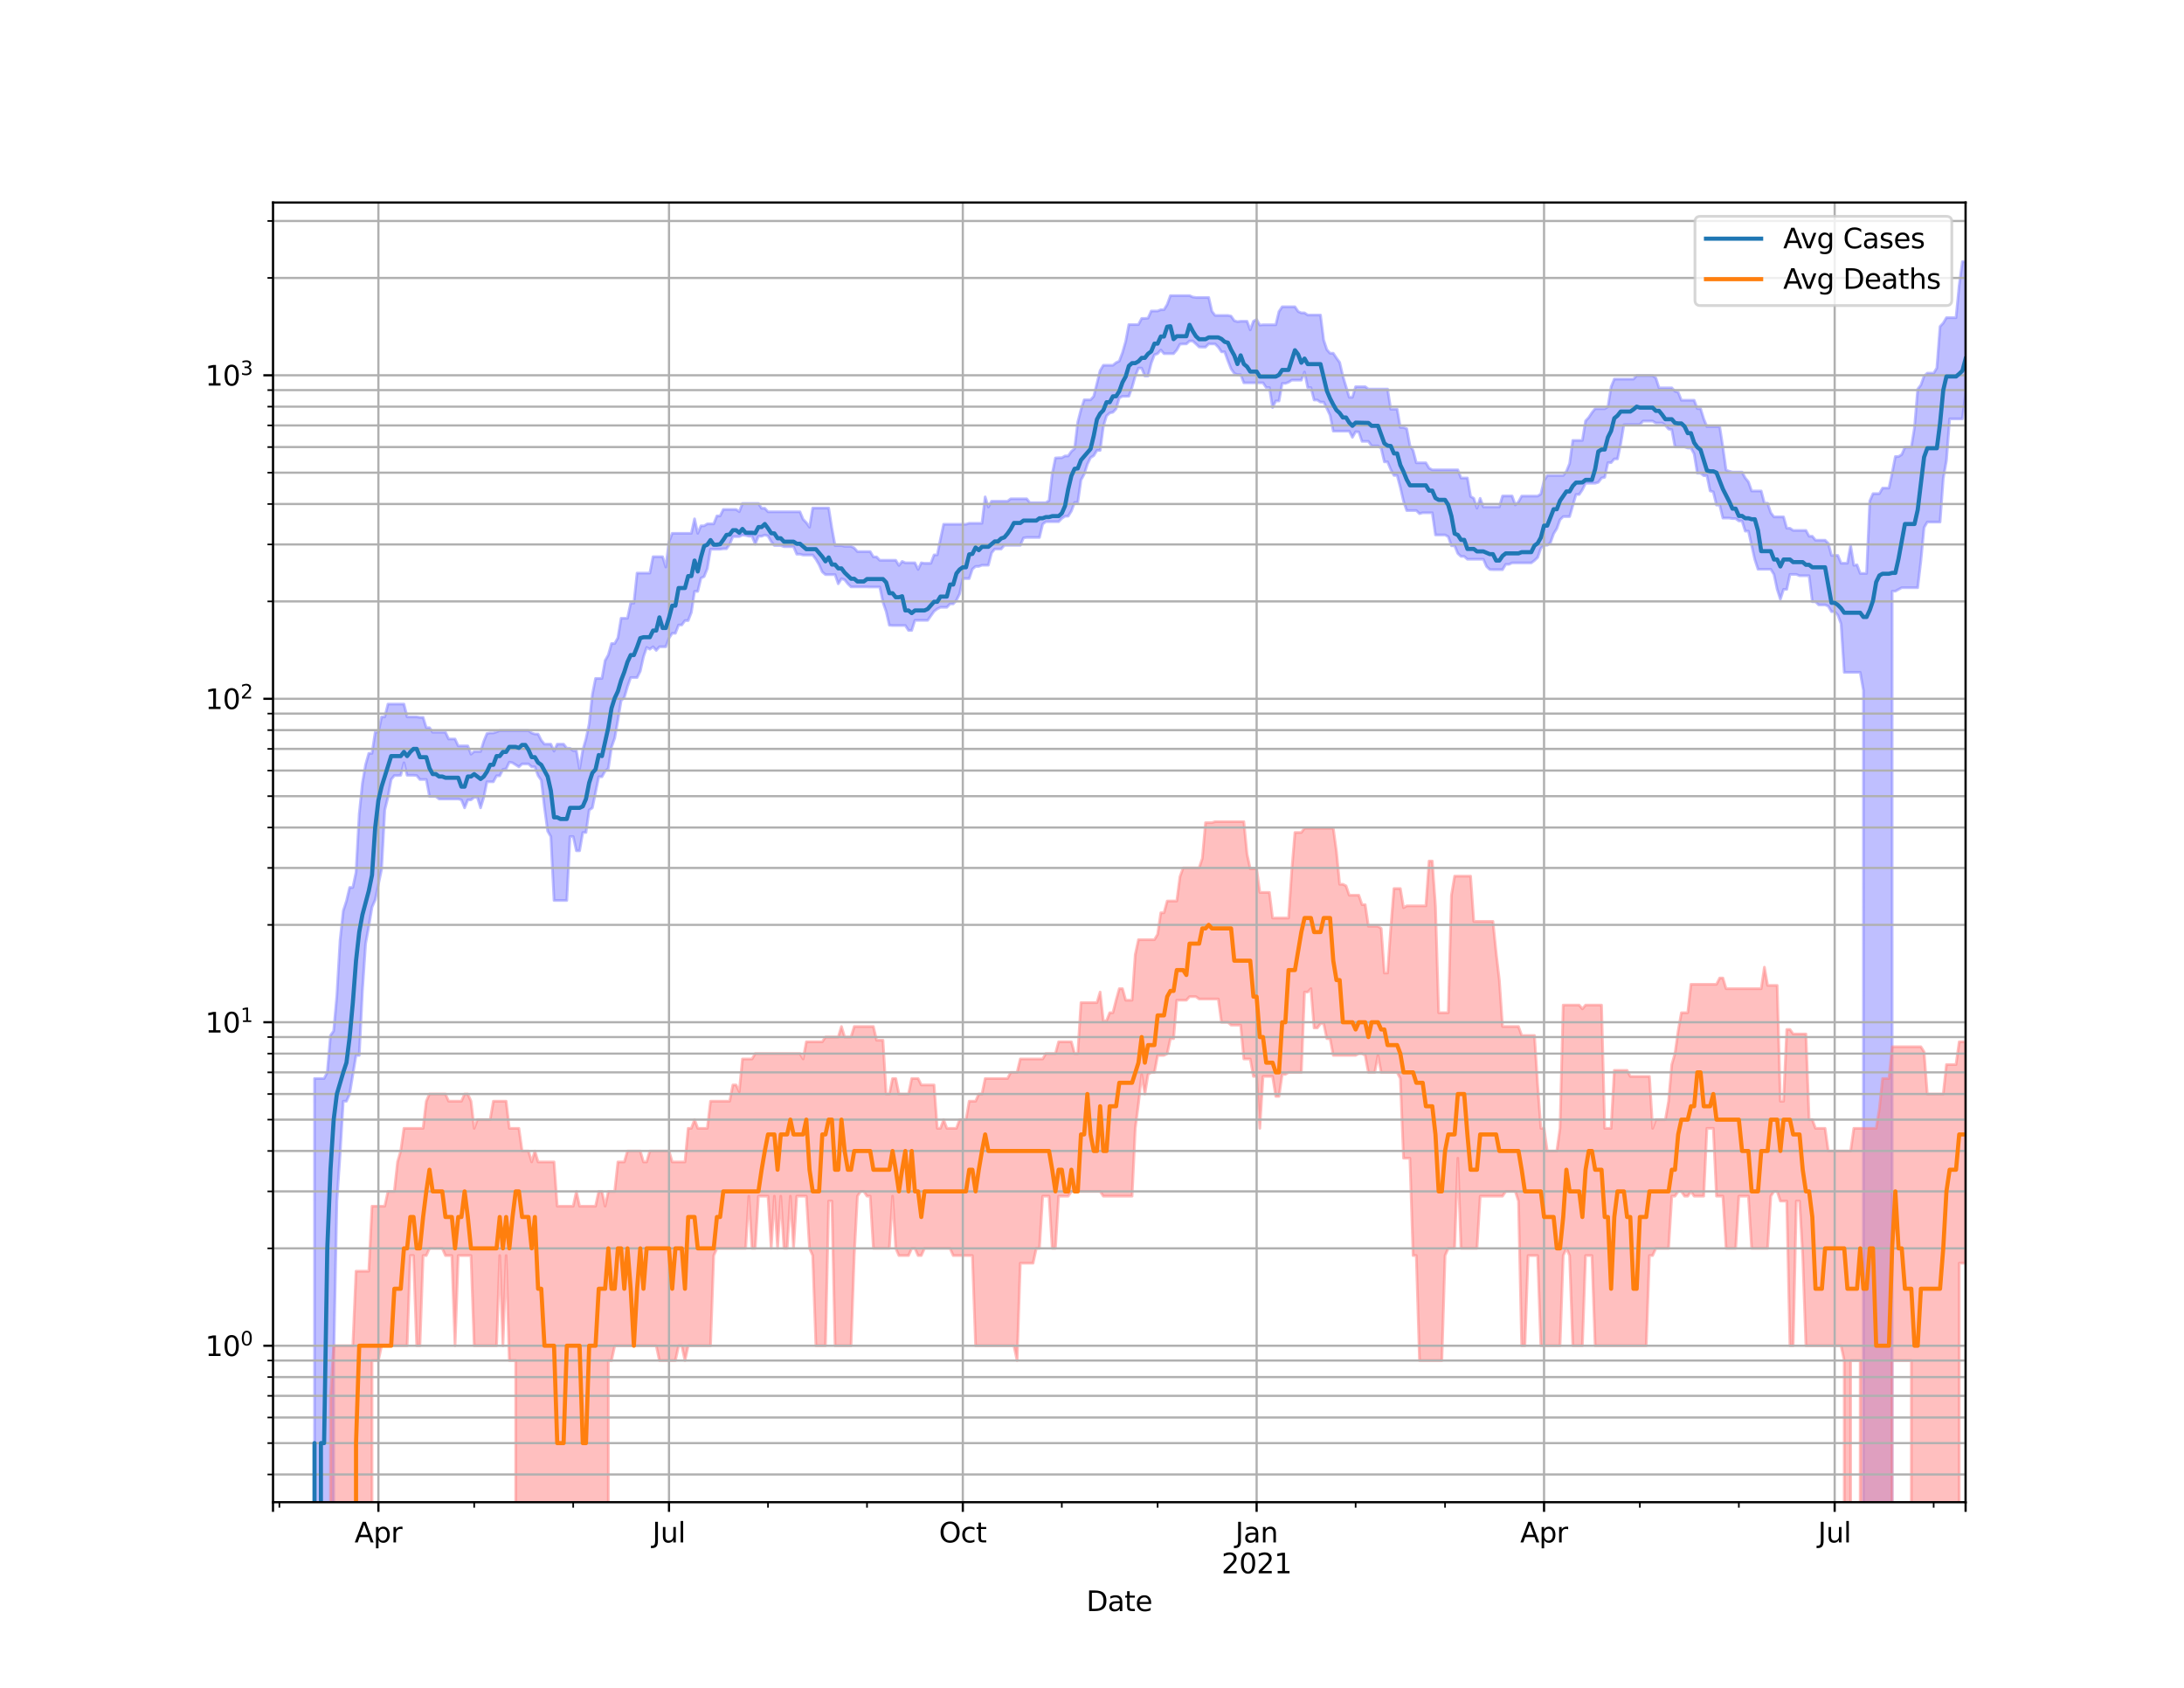 <?xml version="1.0" encoding="utf-8" standalone="no"?>
<!DOCTYPE svg PUBLIC "-//W3C//DTD SVG 1.1//EN"
  "http://www.w3.org/Graphics/SVG/1.1/DTD/svg11.dtd">
<svg height="612pt" version="1.1" viewBox="0 0 792 612" width="792pt" xmlns="http://www.w3.org/2000/svg" xmlns:xlink="http://www.w3.org/1999/xlink">
 <defs>
  <style type="text/css">*{stroke-linecap:butt;stroke-linejoin:round;}</style>
 </defs>
 <g id="figure_1">
  <g id="patch_1">
   <path d="M 0 612 
L 792 612 
L 792 0 
L 0 0 
z
" style="fill:#ffffff;"/>
  </g>
  <g id="axes_1">
   <g id="patch_2">
    <path d="M 99 544.68 
L 712.8 544.68 
L 712.8 73.44 
L 99 73.44 
z
" style="fill:#ffffff;"/>
   </g>
   <g id="PolyCollection_1">
    <path clip-path="url(#p68e2955192)" d="M 99 117777.552 
L 99 117777.552 
L 100.158 117777.552 
L 101.316 117777.552 
L 102.474 117777.552 
L 103.632 117777.552 
L 104.791 117777.552 
L 105.949 117777.552 
L 107.107 117777.552 
L 108.265 117777.552 
L 109.423 117777.552 
L 110.581 117777.552 
L 111.739 117777.552 
L 112.897 117777.552 
L 114.055 391.062 
L 115.214 391.062 
L 116.372 391.062 
L 117.53 391.062 
L 118.688 388.831 
L 119.846 375.467 
L 121.004 373.815 
L 122.162 360.953 
L 123.32 341.006 
L 124.478 330.269 
L 125.637 326.709 
L 126.795 321.795 
L 127.953 321.795 
L 129.111 316.253 
L 130.269 295.192 
L 131.427 283.919 
L 132.585 277.233 
L 133.743 273.168 
L 134.902 273.168 
L 136.06 265.51 
L 137.218 265.51 
L 138.376 259.943 
L 139.534 259.943 
L 140.692 255.294 
L 141.85 255.294 
L 143.008 255.294 
L 144.166 255.294 
L 145.325 255.294 
L 146.483 255.294 
L 147.641 259.943 
L 148.799 259.943 
L 149.957 259.943 
L 151.115 259.943 
L 152.273 260.117 
L 153.431 260.117 
L 154.589 263.856 
L 155.748 263.856 
L 156.906 265.51 
L 158.064 265.51 
L 159.222 265.51 
L 160.38 265.51 
L 161.538 265.51 
L 162.696 267.959 
L 163.854 267.959 
L 165.012 267.959 
L 166.171 270.461 
L 167.329 270.461 
L 168.487 270.461 
L 169.645 270.461 
L 170.803 273.47 
L 171.961 272.496 
L 173.119 272.496 
L 174.277 272.496 
L 175.435 268.78 
L 176.594 265.964 
L 177.752 265.769 
L 178.91 265.769 
L 180.068 265.38 
L 181.226 264.931 
L 182.384 264.931 
L 183.542 264.931 
L 184.7 264.931 
L 185.858 264.931 
L 187.017 264.931 
L 188.175 264.931 
L 189.333 264.931 
L 190.491 264.931 
L 191.649 264.931 
L 192.807 265.769 
L 193.965 266.16 
L 195.123 266.16 
L 196.282 268.436 
L 197.44 269.824 
L 198.598 269.824 
L 199.756 269.824 
L 200.914 272.348 
L 202.072 269.824 
L 203.23 269.824 
L 204.388 269.824 
L 205.546 271.324 
L 206.705 271.324 
L 207.863 272.201 
L 209.021 272.201 
L 210.179 278.803 
L 211.337 271.98 
L 212.495 267.959 
L 213.653 262.437 
L 214.811 251.818 
L 215.969 245.989 
L 217.128 245.989 
L 218.286 245.989 
L 219.444 239.502 
L 220.602 237.449 
L 221.76 233.334 
L 222.918 233.334 
L 224.076 231.247 
L 225.234 224.173 
L 226.392 224.173 
L 227.551 224.173 
L 228.709 218.706 
L 229.867 218.706 
L 231.025 207.79 
L 232.183 207.79 
L 233.341 207.79 
L 234.499 207.79 
L 235.657 207.79 
L 236.815 201.862 
L 237.974 201.862 
L 239.132 201.862 
L 240.29 201.862 
L 241.448 205.59 
L 242.606 196.453 
L 243.764 193.382 
L 244.922 193.382 
L 246.08 193.382 
L 247.238 193.382 
L 248.397 193.382 
L 249.555 193.382 
L 250.713 193.382 
L 251.871 188.125 
L 253.029 193.382 
L 254.187 190.663 
L 255.345 190.663 
L 256.503 189.954 
L 257.662 189.954 
L 258.82 189.954 
L 259.978 187.074 
L 261.136 187.074 
L 262.294 184.731 
L 263.452 184.731 
L 264.61 184.731 
L 265.768 184.731 
L 266.926 184.731 
L 268.085 185.532 
L 269.243 182.554 
L 270.401 182.554 
L 271.559 182.554 
L 272.717 182.554 
L 273.875 182.554 
L 275.033 182.554 
L 276.191 184.296 
L 277.349 184.296 
L 278.508 185.572 
L 279.666 185.572 
L 280.824 185.572 
L 281.982 185.572 
L 283.14 185.572 
L 284.298 185.572 
L 285.456 185.572 
L 286.614 185.572 
L 287.772 185.572 
L 288.931 185.572 
L 290.089 185.572 
L 291.247 188.323 
L 292.405 189.516 
L 293.563 191.156 
L 294.721 184.217 
L 295.879 184.217 
L 297.037 184.217 
L 298.195 184.217 
L 299.354 184.217 
L 300.512 184.217 
L 301.67 191.518 
L 302.828 197.838 
L 303.986 197.838 
L 305.144 197.838 
L 306.302 198.095 
L 307.46 198.095 
L 308.618 198.095 
L 309.777 198.701 
L 310.935 200.007 
L 312.093 200.007 
L 313.251 200.007 
L 314.409 200.007 
L 315.567 200.007 
L 316.725 201.937 
L 317.883 201.937 
L 319.042 203.157 
L 320.2 203.157 
L 321.358 203.157 
L 322.516 203.157 
L 323.674 203.157 
L 324.832 203.157 
L 325.99 205.035 
L 327.148 203.558 
L 328.306 204.078 
L 329.465 204.078 
L 330.623 204.078 
L 331.781 204.078 
L 332.939 206.475 
L 334.097 204.078 
L 335.255 204.252 
L 336.413 204.252 
L 337.571 204.252 
L 338.729 201.2 
L 339.888 201.2 
L 341.046 195.463 
L 342.204 190.086 
L 343.362 190.086 
L 344.52 190.086 
L 345.678 190.086 
L 346.836 190.086 
L 347.994 190.086 
L 349.152 190.086 
L 350.311 190.086 
L 351.469 189.735 
L 352.627 189.735 
L 353.785 189.735 
L 354.943 189.735 
L 356.101 189.735 
L 357.259 180.163 
L 358.417 183.852 
L 359.575 181.749 
L 360.734 181.749 
L 361.892 181.749 
L 363.05 181.749 
L 364.208 181.749 
L 365.366 181.749 
L 366.524 180.858 
L 367.682 180.858 
L 368.84 180.858 
L 369.998 180.858 
L 371.157 180.858 
L 372.315 180.858 
L 373.473 182.276 
L 374.631 182.276 
L 375.789 182.276 
L 376.947 182.276 
L 378.105 182.276 
L 379.263 182.276 
L 380.422 181.525 
L 381.58 171.831 
L 382.738 166.066 
L 383.896 165.984 
L 385.054 165.984 
L 386.212 165.328 
L 387.37 165.328 
L 388.528 163.673 
L 389.686 162.685 
L 390.845 153.044 
L 392.003 148.499 
L 393.161 144.983 
L 394.319 144.983 
L 395.477 144.983 
L 396.635 143.707 
L 397.793 139.041 
L 398.951 134.366 
L 400.109 132.442 
L 401.268 132.442 
L 402.426 132.442 
L 403.584 132.442 
L 404.742 131.493 
L 405.9 130.938 
L 407.058 127.847 
L 408.216 123.804 
L 409.374 117.686 
L 410.532 117.686 
L 411.691 117.686 
L 412.849 117.686 
L 414.007 115.464 
L 415.165 115.464 
L 416.323 115.362 
L 417.481 112.77 
L 418.639 112.77 
L 419.797 112.77 
L 420.955 112.299 
L 422.114 112.299 
L 423.272 110.412 
L 424.43 107.192 
L 425.588 107.192 
L 426.746 107.192 
L 427.904 107.192 
L 429.062 107.192 
L 430.22 107.192 
L 431.378 107.192 
L 432.537 107.706 
L 433.695 107.864 
L 434.853 107.864 
L 436.011 107.864 
L 437.169 107.864 
L 438.327 107.864 
L 439.485 112.886 
L 440.643 114.375 
L 441.802 114.375 
L 442.96 114.375 
L 444.118 114.375 
L 445.276 114.375 
L 446.434 114.625 
L 447.592 116.286 
L 448.75 116.629 
L 449.908 116.483 
L 451.066 116.483 
L 452.225 116.483 
L 453.383 119.611 
L 454.541 116.483 
L 455.699 115.842 
L 456.857 117.886 
L 458.015 117.768 
L 459.173 117.768 
L 460.331 117.768 
L 461.489 117.768 
L 462.648 117.768 
L 463.806 112.977 
L 464.964 111.237 
L 466.122 111.237 
L 467.28 111.237 
L 468.438 111.237 
L 469.596 111.237 
L 470.754 112.954 
L 471.912 113.452 
L 473.071 113.452 
L 474.229 114.232 
L 475.387 114.232 
L 476.545 114.232 
L 477.703 114.232 
L 478.861 114.232 
L 480.019 123.322 
L 481.177 126.792 
L 482.335 128.09 
L 483.494 128.09 
L 484.652 129.826 
L 485.81 131.405 
L 486.968 136.349 
L 488.126 140.22 
L 489.284 144.051 
L 490.442 144.051 
L 491.6 140.22 
L 492.758 140.22 
L 493.917 140.22 
L 495.075 140.22 
L 496.233 141.073 
L 497.391 141.073 
L 498.549 141.073 
L 499.707 141.073 
L 500.865 141.073 
L 502.023 141.073 
L 503.182 141.073 
L 504.34 148.375 
L 505.498 148.375 
L 506.656 148.375 
L 507.814 154.985 
L 508.972 154.985 
L 510.13 155.43 
L 511.288 161.589 
L 512.446 163.333 
L 513.605 167.812 
L 514.763 167.812 
L 515.921 167.812 
L 517.079 167.812 
L 518.237 169.737 
L 519.395 170.363 
L 520.553 170.363 
L 521.711 170.363 
L 522.869 170.363 
L 524.028 170.363 
L 525.186 170.363 
L 526.344 170.363 
L 527.502 170.363 
L 528.66 170.363 
L 529.818 173.322 
L 530.976 173.322 
L 532.134 173.322 
L 533.292 180.006 
L 534.451 180.699 
L 535.609 184.257 
L 536.767 180.699 
L 537.925 183.8 
L 539.083 183.8 
L 540.241 183.8 
L 541.399 183.8 
L 542.557 183.8 
L 543.715 183.8 
L 544.874 179.838 
L 546.032 179.838 
L 547.19 179.838 
L 548.348 179.838 
L 549.506 183.077 
L 550.664 181.974 
L 551.822 179.874 
L 552.98 179.874 
L 554.138 179.874 
L 555.297 179.874 
L 556.455 179.874 
L 557.613 179.874 
L 558.771 179.133 
L 559.929 174.294 
L 561.087 172.42 
L 562.245 172.42 
L 563.403 172.42 
L 564.562 172.42 
L 565.72 172.42 
L 566.878 172.42 
L 568.036 170.915 
L 569.194 168.097 
L 570.352 159.692 
L 571.51 159.692 
L 572.668 159.692 
L 573.826 159.692 
L 574.985 152.626 
L 576.143 151.373 
L 577.301 149.622 
L 578.459 148.201 
L 579.617 148.201 
L 580.775 148.201 
L 581.933 148.201 
L 583.091 147.476 
L 584.249 140.275 
L 585.408 137.457 
L 586.566 137.457 
L 587.724 137.457 
L 588.882 137.457 
L 590.04 137.457 
L 591.198 137.457 
L 592.356 137.457 
L 593.514 136.196 
L 594.672 136.196 
L 595.831 136.196 
L 596.989 136.196 
L 598.147 136.196 
L 599.305 136.226 
L 600.463 137.03 
L 601.621 140.631 
L 602.779 140.631 
L 603.937 140.631 
L 605.095 140.631 
L 606.254 140.631 
L 607.412 141.882 
L 608.57 142.243 
L 609.728 145.129 
L 610.886 145.129 
L 612.044 145.129 
L 613.202 145.129 
L 614.36 145.129 
L 615.518 148.155 
L 616.677 148.155 
L 617.835 151.878 
L 618.993 154.712 
L 620.151 154.712 
L 621.309 154.712 
L 622.467 154.712 
L 623.625 154.712 
L 624.783 162.172 
L 625.942 170.462 
L 627.1 170.884 
L 628.258 171.188 
L 629.416 171.188 
L 630.574 171.188 
L 631.732 171.188 
L 632.89 173.312 
L 634.048 174.738 
L 635.206 178.03 
L 636.365 178.03 
L 637.523 178.03 
L 638.681 178.03 
L 639.839 182.478 
L 640.997 182.478 
L 642.155 185.937 
L 643.313 187.422 
L 644.471 187.422 
L 645.629 187.422 
L 646.788 187.422 
L 647.946 191.533 
L 649.104 191.533 
L 650.262 192.326 
L 651.42 192.326 
L 652.578 192.326 
L 653.736 192.326 
L 654.894 192.326 
L 656.052 194.444 
L 657.211 194.444 
L 658.369 195.873 
L 659.527 195.873 
L 660.685 195.873 
L 661.843 195.873 
L 663.001 197.023 
L 664.159 201.383 
L 665.317 201.383 
L 666.475 201.383 
L 667.634 204.214 
L 668.792 204.214 
L 669.95 204.214 
L 671.108 197.787 
L 672.266 204.976 
L 673.424 204.799 
L 674.582 207.915 
L 675.74 207.915 
L 676.898 207.915 
L 678.057 181.649 
L 679.215 178.991 
L 680.373 178.991 
L 681.531 178.991 
L 682.689 176.974 
L 683.847 176.974 
L 685.005 176.974 
L 686.163 171.534 
L 687.322 165.537 
L 688.48 165.537 
L 689.638 164.833 
L 690.796 162.155 
L 691.954 162.155 
L 693.112 162.155 
L 694.27 155.037 
L 695.428 141.095 
L 696.586 139.6 
L 697.745 136.364 
L 698.903 135.32 
L 700.061 135.32 
L 701.219 135.32 
L 702.377 133.429 
L 703.535 118.38 
L 704.693 117.143 
L 705.851 115.189 
L 707.009 115.189 
L 708.168 115.189 
L 709.326 115.189 
L 710.484 103.381 
L 711.642 94.86 
L 712.8 94.86 
L 712.8 142.479 
L 712.8 142.479 
L 711.642 151.871 
L 710.484 151.871 
L 709.326 151.871 
L 708.168 151.871 
L 707.009 151.871 
L 705.851 166.964 
L 704.693 173.502 
L 703.535 189.284 
L 702.377 189.284 
L 701.219 189.284 
L 700.061 189.284 
L 698.903 189.284 
L 697.745 191.276 
L 696.586 203.291 
L 695.428 213.095 
L 694.27 213.095 
L 693.112 213.095 
L 691.954 213.095 
L 690.796 213.095 
L 689.638 213.095 
L 688.48 213.722 
L 687.322 214.358 
L 686.163 214.358 
L 685.005 117777.552 
L 683.847 117777.552 
L 682.689 117777.552 
L 681.531 117777.552 
L 680.373 117777.552 
L 679.215 117777.552 
L 678.057 117777.552 
L 676.898 117777.552 
L 675.74 250.309 
L 674.582 243.79 
L 673.424 243.79 
L 672.266 243.79 
L 671.108 243.79 
L 669.95 243.79 
L 668.792 243.79 
L 667.634 226.194 
L 666.475 223.038 
L 665.317 221.789 
L 664.159 221.789 
L 663.001 219.801 
L 661.843 219.329 
L 660.685 219.329 
L 659.527 219.329 
L 658.369 218.167 
L 657.211 218.167 
L 656.052 208.757 
L 654.894 208.757 
L 653.736 208.757 
L 652.578 208.757 
L 651.42 208.271 
L 650.262 208.271 
L 649.104 208.271 
L 647.946 213.699 
L 646.788 213.699 
L 645.629 217.282 
L 644.471 213.699 
L 643.313 208.271 
L 642.155 206.414 
L 640.997 206.414 
L 639.839 206.414 
L 638.681 206.414 
L 637.523 206.414 
L 636.365 202.892 
L 635.206 197.752 
L 634.048 192.588 
L 632.89 192.588 
L 631.732 188.894 
L 630.574 188.894 
L 629.416 188.04 
L 628.258 188.04 
L 627.1 187.856 
L 625.942 187.856 
L 624.783 187.856 
L 623.625 183.128 
L 622.467 183.128 
L 621.309 178.356 
L 620.151 177.996 
L 618.993 172.472 
L 617.835 172.472 
L 616.677 171.544 
L 615.518 171.544 
L 614.36 164.574 
L 613.202 162.436 
L 612.044 162.436 
L 610.886 162.045 
L 609.728 162.045 
L 608.57 162.045 
L 607.412 162.045 
L 606.254 155.781 
L 605.095 155.586 
L 603.937 154.208 
L 602.779 153.393 
L 601.621 153.393 
L 600.463 153.393 
L 599.305 152.676 
L 598.147 152.676 
L 596.989 152.676 
L 595.831 152.676 
L 594.672 153.933 
L 593.514 153.933 
L 592.356 153.933 
L 591.198 153.933 
L 590.04 153.933 
L 588.882 153.983 
L 587.724 160.937 
L 586.566 166.398 
L 585.408 166.398 
L 584.249 167.745 
L 583.091 167.745 
L 581.933 173.058 
L 580.775 173.322 
L 579.617 174.88 
L 578.459 175.219 
L 577.301 175.219 
L 576.143 175.219 
L 574.985 175.219 
L 573.826 177.591 
L 572.668 179.299 
L 571.51 179.299 
L 570.352 183.334 
L 569.194 187.31 
L 568.036 187.31 
L 566.878 187.31 
L 565.72 188.451 
L 564.562 191.654 
L 563.403 193.523 
L 562.245 196.787 
L 561.087 197.701 
L 559.929 197.701 
L 558.771 198.789 
L 557.613 202.141 
L 556.455 203.233 
L 555.297 204.097 
L 554.138 204.097 
L 552.98 204.097 
L 551.822 204.097 
L 550.664 204.097 
L 549.506 204.097 
L 548.348 204.097 
L 547.19 204.623 
L 546.032 204.623 
L 544.874 206.556 
L 543.715 206.556 
L 542.557 206.556 
L 541.399 206.556 
L 540.241 206.496 
L 539.083 205.411 
L 537.925 202.779 
L 536.767 202.779 
L 535.609 202.779 
L 534.451 202.779 
L 533.292 202.779 
L 532.134 202.779 
L 530.976 201.751 
L 529.818 201.751 
L 528.66 200.672 
L 527.502 197.872 
L 526.344 197.872 
L 525.186 194.588 
L 524.028 193.965 
L 522.869 193.965 
L 521.711 193.965 
L 520.553 193.965 
L 519.395 185.923 
L 518.237 185.923 
L 517.079 185.923 
L 515.921 185.923 
L 514.763 186.249 
L 513.605 185.116 
L 512.446 185.116 
L 511.288 185.116 
L 510.13 185.116 
L 508.972 181.749 
L 507.814 176.724 
L 506.656 172.379 
L 505.498 172.379 
L 504.34 170.273 
L 503.182 167.471 
L 502.023 167.471 
L 500.865 162.539 
L 499.707 161.69 
L 498.549 161.69 
L 497.391 161.69 
L 496.233 160.041 
L 495.075 160.041 
L 493.917 160.041 
L 492.758 156.635 
L 491.6 156.544 
L 490.442 158.57 
L 489.284 156.324 
L 488.126 156.324 
L 486.968 156.324 
L 485.81 156.324 
L 484.652 156.324 
L 483.494 156.324 
L 482.335 150.575 
L 481.177 148.104 
L 480.019 145.802 
L 478.861 145.802 
L 477.703 145.032 
L 476.545 145.032 
L 475.387 140.553 
L 474.229 140.553 
L 473.071 134.88 
L 471.912 137.83 
L 470.754 137.83 
L 469.596 137.83 
L 468.438 137.83 
L 467.28 138.595 
L 466.122 139.024 
L 464.964 139.024 
L 463.806 145.385 
L 462.648 145.385 
L 461.489 147.75 
L 460.331 140.536 
L 459.173 140.536 
L 458.015 138.809 
L 456.857 138.809 
L 455.699 138.809 
L 454.541 138.809 
L 453.383 138.809 
L 452.225 138.809 
L 451.066 138.809 
L 449.908 135.835 
L 448.75 135.835 
L 447.592 135.39 
L 446.434 133.729 
L 445.276 130.791 
L 444.118 127.579 
L 442.96 127.579 
L 441.802 125.858 
L 440.643 124.705 
L 439.485 124.705 
L 438.327 124.705 
L 437.169 125.858 
L 436.011 125.858 
L 434.853 125.808 
L 433.695 124.705 
L 432.537 123.652 
L 431.378 123.652 
L 430.22 124.705 
L 429.062 124.705 
L 427.904 124.807 
L 426.746 126.898 
L 425.588 128.23 
L 424.43 128.23 
L 423.272 128.23 
L 422.114 128.23 
L 420.955 126.898 
L 419.797 128.23 
L 418.639 128.629 
L 417.481 131.68 
L 416.323 136.334 
L 415.165 136.334 
L 414.007 133.477 
L 412.849 133.477 
L 411.691 136.334 
L 410.532 140.453 
L 409.374 143.654 
L 408.216 143.707 
L 407.058 143.707 
L 405.9 144.254 
L 404.742 148.226 
L 403.584 149.483 
L 402.426 149.742 
L 401.268 150.785 
L 400.109 154.602 
L 398.951 163.307 
L 397.793 163.307 
L 396.635 165.22 
L 395.477 165.929 
L 394.319 168.317 
L 393.161 171.944 
L 392.003 174.058 
L 390.845 182.188 
L 389.686 182.188 
L 388.528 185.304 
L 387.37 187.144 
L 386.212 187.213 
L 385.054 187.969 
L 383.896 189.168 
L 382.738 189.168 
L 381.58 189.168 
L 380.422 189.168 
L 379.263 189.168 
L 378.105 190.057 
L 376.947 194.878 
L 375.789 194.878 
L 374.631 194.878 
L 373.473 194.878 
L 372.315 194.878 
L 371.157 195.04 
L 369.998 197.718 
L 368.84 197.718 
L 367.682 197.718 
L 366.524 197.718 
L 365.366 197.718 
L 364.208 197.718 
L 363.05 199.068 
L 361.892 199.068 
L 360.734 199.068 
L 359.575 200.491 
L 358.417 204.937 
L 357.259 204.937 
L 356.101 204.937 
L 354.943 205.372 
L 353.785 205.372 
L 352.627 206.374 
L 351.469 209.786 
L 350.311 209.786 
L 349.152 209.786 
L 347.994 215.338 
L 346.836 217.685 
L 345.678 218.965 
L 344.52 218.965 
L 343.362 220.198 
L 342.204 220.198 
L 341.046 220.198 
L 339.888 220.759 
L 338.729 221.653 
L 337.571 223.291 
L 336.413 224.926 
L 335.255 224.926 
L 334.097 224.926 
L 332.939 224.926 
L 331.781 224.926 
L 330.623 228.58 
L 329.465 228.58 
L 328.306 226.795 
L 327.148 226.795 
L 325.99 226.795 
L 324.832 226.795 
L 323.674 226.795 
L 322.516 226.705 
L 321.358 221.735 
L 320.2 218.372 
L 319.042 212.841 
L 317.883 212.841 
L 316.725 212.841 
L 315.567 212.841 
L 314.409 212.795 
L 313.251 212.795 
L 312.093 212.795 
L 310.935 212.795 
L 309.777 212.795 
L 308.618 212.795 
L 307.46 211.682 
L 306.302 210.221 
L 305.144 209.829 
L 303.986 211.682 
L 302.828 208.356 
L 301.67 208.356 
L 300.512 208.356 
L 299.354 208.356 
L 298.195 207.376 
L 297.037 204.779 
L 295.879 202.779 
L 294.721 201.255 
L 293.563 201.255 
L 292.405 201.255 
L 291.247 201.255 
L 290.089 200.944 
L 288.931 200.944 
L 287.772 198.216 
L 286.614 198.216 
L 285.456 198.216 
L 284.298 198.216 
L 283.14 197.77 
L 281.982 197.77 
L 280.824 197.77 
L 279.666 196.403 
L 278.508 194.332 
L 277.349 193.981 
L 276.191 194.428 
L 275.033 194.428 
L 273.875 197.31 
L 272.717 194.428 
L 271.559 194.428 
L 270.401 194.14 
L 269.243 193.997 
L 268.085 194.572 
L 266.926 194.572 
L 265.768 194.572 
L 264.61 197.344 
L 263.452 198.981 
L 262.294 198.981 
L 261.136 199.139 
L 259.978 199.139 
L 258.82 199.139 
L 257.662 199.139 
L 256.503 206.152 
L 255.345 209.055 
L 254.187 209.634 
L 253.029 214.429 
L 251.871 214.429 
L 250.713 222.037 
L 249.555 225.013 
L 248.397 225.013 
L 247.238 226.614 
L 246.08 226.614 
L 244.922 229.623 
L 243.764 229.623 
L 242.606 231.379 
L 241.448 234.517 
L 240.29 234.517 
L 239.132 234.517 
L 237.974 235.835 
L 236.815 234.517 
L 235.657 235.404 
L 234.499 234.763 
L 233.341 238.162 
L 232.183 243.369 
L 231.025 245.681 
L 229.867 245.681 
L 228.709 245.681 
L 227.551 248.937 
L 226.392 252.917 
L 225.234 254.04 
L 224.076 261.115 
L 222.918 267.621 
L 221.76 270.891 
L 220.602 278.635 
L 219.444 279.564 
L 218.286 281.65 
L 217.128 281.65 
L 215.969 287.274 
L 214.811 292.928 
L 213.653 293.709 
L 212.495 301.862 
L 211.337 301.862 
L 210.179 308.476 
L 209.021 308.476 
L 207.863 303.335 
L 206.705 303.335 
L 205.546 326.494 
L 204.388 326.494 
L 203.23 326.494 
L 202.072 326.494 
L 200.914 326.494 
L 199.756 303.335 
L 198.598 301.337 
L 197.44 292.707 
L 196.282 282.908 
L 195.123 281.208 
L 193.965 278.053 
L 192.807 278.053 
L 191.649 276.989 
L 190.491 276.989 
L 189.333 276.989 
L 188.175 278.053 
L 187.017 277.314 
L 185.858 276.586 
L 184.7 276.346 
L 183.542 278.803 
L 182.384 278.971 
L 181.226 281.297 
L 180.068 281.297 
L 178.91 283.457 
L 177.752 283.457 
L 176.594 283.457 
L 175.435 289.09 
L 174.277 292.928 
L 173.119 289.09 
L 171.961 289.09 
L 170.803 290.023 
L 169.645 290.023 
L 168.487 292.928 
L 167.329 290.023 
L 166.171 289.71 
L 165.012 289.71 
L 163.854 289.71 
L 162.696 289.71 
L 161.538 289.71 
L 160.38 289.71 
L 159.222 289.71 
L 158.064 288.783 
L 156.906 288.783 
L 155.748 288.783 
L 154.589 282.636 
L 153.431 282.636 
L 152.273 282.636 
L 151.115 281.208 
L 149.957 281.121 
L 148.799 281.121 
L 147.641 281.121 
L 146.483 276.586 
L 145.325 281.121 
L 144.166 281.208 
L 143.008 281.208 
L 141.85 282.636 
L 140.692 288.987 
L 139.534 293.709 
L 138.376 315.213 
L 137.218 320.637 
L 136.06 326.281 
L 134.902 328.905 
L 133.743 335.867 
L 132.585 342.157 
L 131.427 359.296 
L 130.269 382.67 
L 129.111 382.67 
L 127.953 389.564 
L 126.795 396.683 
L 125.637 399.296 
L 124.478 399.296 
L 123.32 418.627 
L 122.162 435.505 
L 121.004 493.319 
L 119.846 117777.552 
L 118.688 117777.552 
L 117.53 117777.552 
L 116.372 117777.552 
L 115.214 117777.552 
L 114.055 117777.552 
L 112.897 117777.552 
L 111.739 117777.552 
L 110.581 117777.552 
L 109.423 117777.552 
L 108.265 117777.552 
L 107.107 117777.552 
L 105.949 117777.552 
L 104.791 117777.552 
L 103.632 117777.552 
L 102.474 117777.552 
L 101.316 117777.552 
L 100.158 117777.552 
L 99 117777.552 
z
" style="fill:#8080ff;fill-opacity:0.5;stroke:#8080ff;stroke-opacity:0.5;"/>
   </g>
   <g id="PolyCollection_2">
    <path clip-path="url(#p68e2955192)" d="M 99 117777.552 
L 99 117777.552 
L 100.158 117777.552 
L 101.316 117777.552 
L 102.474 117777.552 
L 103.632 117777.552 
L 104.791 117777.552 
L 105.949 117777.552 
L 107.107 117777.552 
L 108.265 117777.552 
L 109.423 117777.552 
L 110.581 117777.552 
L 111.739 117777.552 
L 112.897 117777.552 
L 114.055 117777.552 
L 115.214 117777.552 
L 116.372 117777.552 
L 117.53 117777.552 
L 118.688 117777.552 
L 119.846 506.121 
L 121.004 487.952 
L 122.162 487.952 
L 123.32 487.952 
L 124.478 487.952 
L 125.637 487.952 
L 126.795 487.952 
L 127.953 487.952 
L 129.111 460.923 
L 130.269 460.923 
L 131.427 460.923 
L 132.585 460.923 
L 133.743 460.923 
L 134.902 437.358 
L 136.06 437.358 
L 137.218 437.358 
L 138.376 437.358 
L 139.534 437.358 
L 140.692 431.991 
L 141.85 431.991 
L 143.008 431.991 
L 144.166 421.308 
L 145.325 417.337 
L 146.483 409.122 
L 147.641 409.122 
L 148.799 409.122 
L 149.957 409.122 
L 151.115 409.122 
L 152.273 409.122 
L 153.431 409.122 
L 154.589 399.296 
L 155.748 396.683 
L 156.906 396.683 
L 158.064 396.683 
L 159.222 396.683 
L 160.38 396.683 
L 161.538 396.683 
L 162.696 399.296 
L 163.854 399.296 
L 165.012 399.296 
L 166.171 399.296 
L 167.329 399.296 
L 168.487 396.683 
L 169.645 396.683 
L 170.803 399.296 
L 171.961 409.122 
L 173.119 405.97 
L 174.277 405.97 
L 175.435 405.97 
L 176.594 405.97 
L 177.752 405.97 
L 178.91 399.296 
L 180.068 399.296 
L 181.226 399.296 
L 182.384 399.296 
L 183.542 399.296 
L 184.7 409.122 
L 185.858 409.122 
L 187.017 409.122 
L 188.175 409.122 
L 189.333 417.337 
L 190.491 417.337 
L 191.649 417.337 
L 192.807 421.308 
L 193.965 417.337 
L 195.123 421.308 
L 196.282 421.308 
L 197.44 421.308 
L 198.598 421.308 
L 199.756 421.308 
L 200.914 421.308 
L 202.072 437.358 
L 203.23 437.358 
L 204.388 437.358 
L 205.546 437.358 
L 206.705 437.358 
L 207.863 437.358 
L 209.021 431.991 
L 210.179 437.358 
L 211.337 437.358 
L 212.495 437.358 
L 213.653 437.358 
L 214.811 437.358 
L 215.969 437.358 
L 217.128 431.991 
L 218.286 431.991 
L 219.444 437.358 
L 220.602 431.991 
L 221.76 431.991 
L 222.918 431.991 
L 224.076 421.308 
L 225.234 421.308 
L 226.392 421.308 
L 227.551 417.337 
L 228.709 417.337 
L 229.867 417.337 
L 231.025 417.337 
L 232.183 417.337 
L 233.341 421.308 
L 234.499 421.308 
L 235.657 417.337 
L 236.815 417.337 
L 237.974 417.337 
L 239.132 417.337 
L 240.29 417.337 
L 241.448 417.337 
L 242.606 417.337 
L 243.764 421.308 
L 244.922 421.308 
L 246.08 421.308 
L 247.238 421.308 
L 248.397 421.308 
L 249.555 409.122 
L 250.713 409.122 
L 251.871 405.97 
L 253.029 409.122 
L 254.187 409.122 
L 255.345 409.122 
L 256.503 409.122 
L 257.662 399.296 
L 258.82 399.296 
L 259.978 399.296 
L 261.136 399.296 
L 262.294 399.296 
L 263.452 399.296 
L 264.61 399.296 
L 265.768 393.396 
L 266.926 393.396 
L 268.085 395.841 
L 269.243 383.976 
L 270.401 383.976 
L 271.559 383.976 
L 272.717 383.976 
L 273.875 382.029 
L 275.033 382.029 
L 276.191 382.029 
L 277.349 382.029 
L 278.508 382.029 
L 279.666 382.029 
L 280.824 382.029 
L 281.982 382.029 
L 283.14 382.029 
L 284.298 382.029 
L 285.456 382.029 
L 286.614 382.029 
L 287.772 382.029 
L 288.931 382.029 
L 290.089 382.029 
L 291.247 383.976 
L 292.405 377.756 
L 293.563 377.756 
L 294.721 377.756 
L 295.879 377.756 
L 297.037 377.756 
L 298.195 377.756 
L 299.354 376.03 
L 300.512 376.03 
L 301.67 376.03 
L 302.828 376.03 
L 303.986 376.03 
L 305.144 372.214 
L 306.302 376.03 
L 307.46 376.03 
L 308.618 376.03 
L 309.777 372.214 
L 310.935 372.214 
L 312.093 372.214 
L 313.251 372.214 
L 314.409 372.214 
L 315.567 372.214 
L 316.725 372.214 
L 317.883 377.174 
L 319.042 377.174 
L 320.2 377.174 
L 321.358 396.683 
L 322.516 396.683 
L 323.674 391.062 
L 324.832 391.062 
L 325.99 396.683 
L 327.148 396.683 
L 328.306 396.683 
L 329.465 396.683 
L 330.623 391.062 
L 331.781 391.062 
L 332.939 391.062 
L 334.097 393.396 
L 335.255 393.396 
L 336.413 393.396 
L 337.571 393.396 
L 338.729 393.396 
L 339.888 409.122 
L 341.046 409.122 
L 342.204 405.97 
L 343.362 409.122 
L 344.52 409.122 
L 345.678 409.122 
L 346.836 409.122 
L 347.994 405.97 
L 349.152 405.97 
L 350.311 405.97 
L 351.469 399.296 
L 352.627 399.296 
L 353.785 399.296 
L 354.943 396.683 
L 356.101 396.683 
L 357.259 391.062 
L 358.417 391.062 
L 359.575 391.062 
L 360.734 391.062 
L 361.892 391.062 
L 363.05 391.062 
L 364.208 391.062 
L 365.366 391.062 
L 366.524 388.831 
L 367.682 388.831 
L 368.84 388.831 
L 369.998 383.976 
L 371.157 383.976 
L 372.315 383.976 
L 373.473 383.976 
L 374.631 383.976 
L 375.789 383.976 
L 376.947 383.976 
L 378.105 383.976 
L 379.263 382.029 
L 380.422 382.029 
L 381.58 382.029 
L 382.738 382.029 
L 383.896 377.756 
L 385.054 377.756 
L 386.212 377.756 
L 387.37 377.756 
L 388.528 377.756 
L 389.686 382.029 
L 390.845 382.029 
L 392.003 363.543 
L 393.161 363.543 
L 394.319 363.543 
L 395.477 363.543 
L 396.635 363.543 
L 397.793 363.543 
L 398.951 359.705 
L 400.109 370.156 
L 401.268 370.156 
L 402.426 367.216 
L 403.584 367.216 
L 404.742 362.665 
L 405.9 358.488 
L 407.058 358.488 
L 408.216 362.665 
L 409.374 362.665 
L 410.532 362.665 
L 411.691 346.089 
L 412.849 340.722 
L 414.007 340.722 
L 415.165 340.722 
L 416.323 340.722 
L 417.481 340.722 
L 418.639 340.722 
L 419.797 338.779 
L 420.955 330.965 
L 422.114 330.965 
L 423.272 326.709 
L 424.43 326.709 
L 425.588 326.709 
L 426.746 326.709 
L 427.904 317.853 
L 429.062 314.701 
L 430.22 314.701 
L 431.378 314.701 
L 432.537 314.701 
L 433.695 314.701 
L 434.853 314.701 
L 436.011 311.255 
L 437.169 298.295 
L 438.327 298.295 
L 439.485 298.295 
L 440.643 297.927 
L 441.802 297.927 
L 442.96 297.927 
L 444.118 297.927 
L 445.276 297.927 
L 446.434 297.927 
L 447.592 297.927 
L 448.75 297.927 
L 449.908 297.927 
L 451.066 297.927 
L 452.225 309.692 
L 453.383 315.042 
L 454.541 315.042 
L 455.699 315.042 
L 456.857 323.583 
L 458.015 323.583 
L 459.173 323.583 
L 460.331 323.583 
L 461.489 332.87 
L 462.648 332.87 
L 463.806 332.87 
L 464.964 332.87 
L 466.122 332.87 
L 467.28 332.87 
L 468.438 315.73 
L 469.596 301.862 
L 470.754 301.862 
L 471.912 301.862 
L 473.071 300.303 
L 474.229 300.303 
L 475.387 300.303 
L 476.545 300.303 
L 477.703 300.303 
L 478.861 300.303 
L 480.019 300.303 
L 481.177 300.303 
L 482.335 300.303 
L 483.494 300.303 
L 484.652 308.777 
L 485.81 320.637 
L 486.968 320.637 
L 488.126 321.213 
L 489.284 324.603 
L 490.442 324.603 
L 491.6 324.603 
L 492.758 324.603 
L 493.917 328.015 
L 495.075 328.015 
L 496.233 335.867 
L 497.391 335.867 
L 498.549 335.867 
L 499.707 335.867 
L 500.865 336.645 
L 502.023 352.801 
L 503.182 352.801 
L 504.34 336.645 
L 505.498 322.187 
L 506.656 322.187 
L 507.814 322.187 
L 508.972 329.129 
L 510.13 328.458 
L 511.288 328.458 
L 512.446 328.458 
L 513.605 328.458 
L 514.763 328.458 
L 515.921 328.458 
L 517.079 328.458 
L 518.237 312.216 
L 519.395 312.216 
L 520.553 328.458 
L 521.711 367.216 
L 522.869 367.216 
L 524.028 367.216 
L 525.186 367.216 
L 526.344 324.603 
L 527.502 317.673 
L 528.66 317.673 
L 529.818 317.673 
L 530.976 317.673 
L 532.134 317.673 
L 533.292 317.673 
L 534.451 334.097 
L 535.609 334.097 
L 536.767 334.097 
L 537.925 334.097 
L 539.083 334.097 
L 540.241 334.097 
L 541.399 334.097 
L 542.557 345.464 
L 543.715 355.376 
L 544.874 372.214 
L 546.032 372.214 
L 547.19 372.214 
L 548.348 372.214 
L 549.506 372.214 
L 550.664 372.214 
L 551.822 375.467 
L 552.98 375.467 
L 554.138 375.467 
L 555.297 375.467 
L 556.455 375.467 
L 557.613 393.396 
L 558.771 409.122 
L 559.929 409.122 
L 561.087 417.337 
L 562.245 417.337 
L 563.403 417.337 
L 564.562 417.337 
L 565.72 409.122 
L 566.878 364.437 
L 568.036 364.437 
L 569.194 364.437 
L 570.352 364.437 
L 571.51 364.437 
L 572.668 364.437 
L 573.826 365.808 
L 574.985 364.437 
L 576.143 364.437 
L 577.301 364.437 
L 578.459 364.437 
L 579.617 364.437 
L 580.775 364.437 
L 581.933 409.122 
L 583.091 409.122 
L 584.249 409.122 
L 585.408 388.109 
L 586.566 388.109 
L 587.724 388.109 
L 588.882 388.109 
L 590.04 388.109 
L 591.198 390.308 
L 592.356 390.308 
L 593.514 390.308 
L 594.672 390.308 
L 595.831 390.308 
L 596.989 390.308 
L 598.147 390.308 
L 599.305 409.122 
L 600.463 405.97 
L 601.621 405.97 
L 602.779 405.97 
L 603.937 405.97 
L 605.095 399.296 
L 606.254 386 
L 607.412 382.029 
L 608.57 373.815 
L 609.728 367.216 
L 610.886 367.216 
L 612.044 367.216 
L 613.202 356.908 
L 614.36 356.908 
L 615.518 356.908 
L 616.677 356.908 
L 617.835 356.908 
L 618.993 356.908 
L 620.151 356.908 
L 621.309 356.908 
L 622.467 356.908 
L 623.625 354.627 
L 624.783 354.627 
L 625.942 358.488 
L 627.1 358.488 
L 628.258 358.488 
L 629.416 358.488 
L 630.574 358.488 
L 631.732 358.488 
L 632.89 358.488 
L 634.048 358.488 
L 635.206 358.488 
L 636.365 358.488 
L 637.523 358.488 
L 638.681 358.488 
L 639.839 350.693 
L 640.997 357.298 
L 642.155 357.298 
L 643.313 357.298 
L 644.471 357.298 
L 645.629 399.296 
L 646.788 399.296 
L 647.946 373.276 
L 649.104 373.276 
L 650.262 374.91 
L 651.42 374.91 
L 652.578 374.91 
L 653.736 374.91 
L 654.894 374.91 
L 656.052 405.97 
L 657.211 405.97 
L 658.369 409.122 
L 659.527 409.122 
L 660.685 409.122 
L 661.843 409.122 
L 663.001 417.337 
L 664.159 417.337 
L 665.317 417.337 
L 666.475 417.337 
L 667.634 417.337 
L 668.792 417.337 
L 669.95 417.337 
L 671.108 417.337 
L 672.266 409.122 
L 673.424 409.122 
L 674.582 409.122 
L 675.74 409.122 
L 676.898 409.122 
L 678.057 409.122 
L 679.215 409.122 
L 680.373 409.122 
L 681.531 402.05 
L 682.689 391.062 
L 683.847 391.062 
L 685.005 391.062 
L 686.163 379.544 
L 687.322 379.544 
L 688.48 379.544 
L 689.638 379.544 
L 690.796 379.544 
L 691.954 379.544 
L 693.112 379.544 
L 694.27 379.544 
L 695.428 379.544 
L 696.586 379.544 
L 697.745 381.396 
L 698.903 396.683 
L 700.061 396.683 
L 701.219 396.683 
L 702.377 396.683 
L 703.535 396.683 
L 704.693 396.683 
L 705.851 386 
L 707.009 386 
L 708.168 386 
L 709.326 386 
L 710.484 377.756 
L 711.642 377.756 
L 712.8 377.756 
L 712.8 458.012 
L 712.8 458.012 
L 711.642 458.012 
L 710.484 458.012 
L 709.326 117777.552 
L 708.168 117777.552 
L 707.009 117777.552 
L 705.851 117777.552 
L 704.693 117777.552 
L 703.535 117777.552 
L 702.377 117777.552 
L 701.219 117777.552 
L 700.061 117777.552 
L 698.903 117777.552 
L 697.745 117777.552 
L 696.586 117777.552 
L 695.428 117777.552 
L 694.27 117777.552 
L 693.112 493.319 
L 691.954 493.319 
L 690.796 493.319 
L 689.638 493.319 
L 688.48 493.319 
L 687.322 493.319 
L 686.163 493.319 
L 685.005 117777.552 
L 683.847 117777.552 
L 682.689 117777.552 
L 681.531 117777.552 
L 680.373 117777.552 
L 679.215 117777.552 
L 678.057 117777.552 
L 676.898 117777.552 
L 675.74 117777.552 
L 674.582 493.319 
L 673.424 493.319 
L 672.266 493.319 
L 671.108 493.319 
L 669.95 117777.552 
L 668.792 493.319 
L 667.634 487.952 
L 666.475 487.952 
L 665.317 487.952 
L 664.159 487.952 
L 663.001 487.952 
L 661.843 487.952 
L 660.685 487.952 
L 659.527 487.952 
L 658.369 487.952 
L 657.211 487.952 
L 656.052 487.952 
L 654.894 487.952 
L 653.736 455.257 
L 652.578 435.505 
L 651.42 435.505 
L 650.262 487.952 
L 649.104 487.952 
L 647.946 435.505 
L 646.788 435.505 
L 645.629 435.505 
L 644.471 431.991 
L 643.313 431.991 
L 642.155 433.718 
L 640.997 452.645 
L 639.839 452.645 
L 638.681 452.645 
L 637.523 452.645 
L 636.365 452.645 
L 635.206 452.645 
L 634.048 433.718 
L 632.89 433.718 
L 631.732 433.718 
L 630.574 433.718 
L 629.416 452.645 
L 628.258 452.645 
L 627.1 452.645 
L 625.942 452.645 
L 624.783 433.718 
L 623.625 433.718 
L 622.467 433.718 
L 621.309 409.122 
L 620.151 409.122 
L 618.993 409.122 
L 617.835 433.718 
L 616.677 433.718 
L 615.518 433.718 
L 614.36 433.718 
L 613.202 431.991 
L 612.044 433.718 
L 610.886 433.718 
L 609.728 431.991 
L 608.57 431.991 
L 607.412 433.718 
L 606.254 433.718 
L 605.095 452.645 
L 603.937 452.645 
L 602.779 452.645 
L 601.621 452.645 
L 600.463 452.645 
L 599.305 455.257 
L 598.147 455.257 
L 596.989 487.952 
L 595.831 487.952 
L 594.672 487.952 
L 593.514 487.952 
L 592.356 487.952 
L 591.198 487.952 
L 590.04 487.952 
L 588.882 487.952 
L 587.724 487.952 
L 586.566 487.952 
L 585.408 487.952 
L 584.249 487.952 
L 583.091 487.952 
L 581.933 487.952 
L 580.775 487.952 
L 579.617 487.952 
L 578.459 487.952 
L 577.301 455.257 
L 576.143 455.257 
L 574.985 455.257 
L 573.826 487.952 
L 572.668 487.952 
L 571.51 487.952 
L 570.352 487.952 
L 569.194 455.257 
L 568.036 452.645 
L 566.878 455.257 
L 565.72 487.952 
L 564.562 487.952 
L 563.403 487.952 
L 562.245 487.952 
L 561.087 487.952 
L 559.929 487.952 
L 558.771 487.952 
L 557.613 455.257 
L 556.455 455.257 
L 555.297 455.257 
L 554.138 455.257 
L 552.98 487.952 
L 551.822 487.952 
L 550.664 435.505 
L 549.506 431.991 
L 548.348 431.991 
L 547.19 431.991 
L 546.032 431.991 
L 544.874 433.718 
L 543.715 433.718 
L 542.557 433.718 
L 541.399 433.718 
L 540.241 433.718 
L 539.083 433.718 
L 537.925 433.718 
L 536.767 433.718 
L 535.609 452.645 
L 534.451 452.645 
L 533.292 452.645 
L 532.134 452.645 
L 530.976 452.645 
L 529.818 452.645 
L 528.66 419.95 
L 527.502 452.645 
L 526.344 452.645 
L 525.186 452.645 
L 524.028 455.257 
L 522.869 493.319 
L 521.711 493.319 
L 520.553 493.319 
L 519.395 493.319 
L 518.237 493.319 
L 517.079 493.319 
L 515.921 493.319 
L 514.763 493.319 
L 513.605 455.257 
L 512.446 455.257 
L 511.288 419.95 
L 510.13 419.95 
L 508.972 419.95 
L 507.814 391.062 
L 506.656 388.831 
L 505.498 388.831 
L 504.34 388.831 
L 503.182 388.831 
L 502.023 388.831 
L 500.865 388.831 
L 499.707 382.67 
L 498.549 388.831 
L 497.391 388.831 
L 496.233 388.831 
L 495.075 382.67 
L 493.917 382.029 
L 492.758 382.029 
L 491.6 382.67 
L 490.442 382.67 
L 489.284 382.67 
L 488.126 382.67 
L 486.968 382.67 
L 485.81 382.67 
L 484.652 382.67 
L 483.494 382.67 
L 482.335 376.599 
L 481.177 376.599 
L 480.019 371.175 
L 478.861 371.175 
L 477.703 372.742 
L 476.545 372.742 
L 475.387 358.488 
L 474.229 359.705 
L 473.071 359.705 
L 471.912 388.831 
L 470.754 388.831 
L 469.596 388.831 
L 468.438 388.831 
L 467.28 388.831 
L 466.122 389.564 
L 464.964 389.564 
L 463.806 397.539 
L 462.648 397.539 
L 461.489 390.308 
L 460.331 390.308 
L 459.173 390.308 
L 458.015 390.308 
L 456.857 409.122 
L 455.699 390.308 
L 454.541 390.308 
L 453.383 383.976 
L 452.225 383.976 
L 451.066 383.976 
L 449.908 371.692 
L 448.75 371.692 
L 447.592 371.692 
L 446.434 371.692 
L 445.276 370.663 
L 444.118 370.663 
L 442.96 370.663 
L 441.802 362.232 
L 440.643 362.232 
L 439.485 362.232 
L 438.327 362.232 
L 437.169 362.232 
L 436.011 362.232 
L 434.853 362.232 
L 433.695 361.376 
L 432.537 361.376 
L 431.378 361.376 
L 430.22 362.665 
L 429.062 362.665 
L 427.904 362.665 
L 426.746 362.665 
L 425.588 376.599 
L 424.43 376.599 
L 423.272 382.029 
L 422.114 382.67 
L 420.955 382.67 
L 419.797 382.67 
L 418.639 388.831 
L 417.481 388.831 
L 416.323 389.564 
L 415.165 396.683 
L 414.007 389.564 
L 412.849 400.198 
L 411.691 409.122 
L 410.532 433.718 
L 409.374 433.718 
L 408.216 433.718 
L 407.058 433.718 
L 405.9 433.718 
L 404.742 433.718 
L 403.584 433.718 
L 402.426 433.718 
L 401.268 433.718 
L 400.109 433.718 
L 398.951 431.991 
L 397.793 431.991 
L 396.635 431.991 
L 395.477 431.991 
L 394.319 431.991 
L 393.161 431.991 
L 392.003 431.991 
L 390.845 431.991 
L 389.686 431.991 
L 388.528 431.991 
L 387.37 433.718 
L 386.212 433.718 
L 385.054 433.718 
L 383.896 433.718 
L 382.738 452.645 
L 381.58 452.645 
L 380.422 433.718 
L 379.263 433.718 
L 378.105 433.718 
L 376.947 452.645 
L 375.789 452.645 
L 374.631 458.012 
L 373.473 458.012 
L 372.315 458.012 
L 371.157 458.012 
L 369.998 458.012 
L 368.84 493.319 
L 367.682 487.952 
L 366.524 487.952 
L 365.366 487.952 
L 364.208 487.952 
L 363.05 487.952 
L 361.892 487.952 
L 360.734 487.952 
L 359.575 487.952 
L 358.417 487.952 
L 357.259 487.952 
L 356.101 487.952 
L 354.943 487.952 
L 353.785 487.952 
L 352.627 455.257 
L 351.469 455.257 
L 350.311 455.257 
L 349.152 455.257 
L 347.994 455.257 
L 346.836 455.257 
L 345.678 455.257 
L 344.52 452.645 
L 343.362 452.645 
L 342.204 452.645 
L 341.046 452.645 
L 339.888 452.645 
L 338.729 452.645 
L 337.571 452.645 
L 336.413 452.645 
L 335.255 452.645 
L 334.097 455.257 
L 332.939 455.257 
L 331.781 452.645 
L 330.623 452.645 
L 329.465 455.257 
L 328.306 455.257 
L 327.148 455.257 
L 325.99 455.257 
L 324.832 452.645 
L 323.674 433.718 
L 322.516 452.645 
L 321.358 452.645 
L 320.2 452.645 
L 319.042 452.645 
L 317.883 452.645 
L 316.725 452.645 
L 315.567 433.718 
L 314.409 433.718 
L 313.251 431.991 
L 312.093 431.991 
L 310.935 433.718 
L 309.777 455.257 
L 308.618 487.952 
L 307.46 487.952 
L 306.302 487.952 
L 305.144 487.952 
L 303.986 487.952 
L 302.828 487.952 
L 301.67 435.505 
L 300.512 435.505 
L 299.354 487.952 
L 298.195 487.952 
L 297.037 487.952 
L 295.879 487.952 
L 294.721 455.257 
L 293.563 452.645 
L 292.405 433.718 
L 291.247 433.718 
L 290.089 433.718 
L 288.931 433.718 
L 287.772 452.645 
L 286.614 433.718 
L 285.456 452.645 
L 284.298 452.645 
L 283.14 433.718 
L 281.982 452.645 
L 280.824 433.718 
L 279.666 452.645 
L 278.508 433.718 
L 277.349 433.718 
L 276.191 433.718 
L 275.033 433.718 
L 273.875 452.645 
L 272.717 452.645 
L 271.559 433.718 
L 270.401 452.645 
L 269.243 452.645 
L 268.085 452.645 
L 266.926 452.645 
L 265.768 452.645 
L 264.61 452.645 
L 263.452 452.645 
L 262.294 452.645 
L 261.136 452.645 
L 259.978 452.645 
L 258.82 455.257 
L 257.662 487.952 
L 256.503 487.952 
L 255.345 487.952 
L 254.187 487.952 
L 253.029 487.952 
L 251.871 487.952 
L 250.713 487.952 
L 249.555 487.952 
L 248.397 493.319 
L 247.238 487.952 
L 246.08 487.952 
L 244.922 493.319 
L 243.764 493.319 
L 242.606 493.319 
L 241.448 493.319 
L 240.29 493.319 
L 239.132 493.319 
L 237.974 487.952 
L 236.815 487.952 
L 235.657 487.952 
L 234.499 487.952 
L 233.341 487.952 
L 232.183 487.952 
L 231.025 487.952 
L 229.867 487.952 
L 228.709 487.952 
L 227.551 487.952 
L 226.392 487.952 
L 225.234 487.952 
L 224.076 487.952 
L 222.918 487.952 
L 221.76 493.319 
L 220.602 493.319 
L 219.444 117777.552 
L 218.286 117777.552 
L 217.128 117777.552 
L 215.969 117777.552 
L 214.811 117777.552 
L 213.653 117777.552 
L 212.495 117777.552 
L 211.337 117777.552 
L 210.179 117777.552 
L 209.021 117777.552 
L 207.863 117777.552 
L 206.705 117777.552 
L 205.546 117777.552 
L 204.388 117777.552 
L 203.23 117777.552 
L 202.072 117777.552 
L 200.914 117777.552 
L 199.756 117777.552 
L 198.598 117777.552 
L 197.44 117777.552 
L 196.282 117777.552 
L 195.123 117777.552 
L 193.965 117777.552 
L 192.807 117777.552 
L 191.649 117777.552 
L 190.491 117777.552 
L 189.333 117777.552 
L 188.175 117777.552 
L 187.017 493.319 
L 185.858 493.319 
L 184.7 493.319 
L 183.542 455.257 
L 182.384 487.952 
L 181.226 455.257 
L 180.068 487.952 
L 178.91 487.952 
L 177.752 487.952 
L 176.594 487.952 
L 175.435 487.952 
L 174.277 487.952 
L 173.119 487.952 
L 171.961 487.952 
L 170.803 455.257 
L 169.645 455.257 
L 168.487 455.257 
L 167.329 455.257 
L 166.171 455.257 
L 165.012 487.952 
L 163.854 455.257 
L 162.696 455.257 
L 161.538 455.257 
L 160.38 452.645 
L 159.222 452.645 
L 158.064 452.645 
L 156.906 452.645 
L 155.748 452.645 
L 154.589 455.257 
L 153.431 455.257 
L 152.273 487.952 
L 151.115 487.952 
L 149.957 455.257 
L 148.799 455.257 
L 147.641 487.952 
L 146.483 487.952 
L 145.325 487.952 
L 144.166 487.952 
L 143.008 487.952 
L 141.85 487.952 
L 140.692 487.952 
L 139.534 487.952 
L 138.376 487.952 
L 137.218 493.319 
L 136.06 493.319 
L 134.902 493.319 
L 133.743 117777.552 
L 132.585 117777.552 
L 131.427 117777.552 
L 130.269 117777.552 
L 129.111 117777.552 
L 127.953 117777.552 
L 126.795 117777.552 
L 125.637 117777.552 
L 124.478 117777.552 
L 123.32 117777.552 
L 122.162 117777.552 
L 121.004 117777.552 
L 119.846 117777.552 
L 118.688 117777.552 
L 117.53 117777.552 
L 116.372 117777.552 
L 115.214 117777.552 
L 114.055 117777.552 
L 112.897 117777.552 
L 111.739 117777.552 
L 110.581 117777.552 
L 109.423 117777.552 
L 108.265 117777.552 
L 107.107 117777.552 
L 105.949 117777.552 
L 104.791 117777.552 
L 103.632 117777.552 
L 102.474 117777.552 
L 101.316 117777.552 
L 100.158 117777.552 
L 99 117777.552 
z
" style="fill:#ff8080;fill-opacity:0.5;stroke:#ff8080;stroke-opacity:0.5;"/>
   </g>
   <g id="matplotlib.axis_1">
    <g id="xtick_1">
     <g id="line2d_1">
      <path clip-path="url(#p68e2955192)" d="M 99 544.68 
L 99 73.44 
" style="fill:none;stroke:#b0b0b0;stroke-linecap:square;stroke-width:0.8;"/>
     </g>
     <g id="line2d_2">
      <defs>
       <path d="M 0 0 
L 0 3.5 
" id="m4abed1d830" style="stroke:#000000;stroke-width:0.8;"/>
      </defs>
      <g>
       <use style="stroke:#000000;stroke-width:0.8;" x="99" xlink:href="#m4abed1d830" y="544.68"/>
      </g>
     </g>
    </g>
    <g id="xtick_2">
     <g id="line2d_3">
      <path clip-path="url(#p68e2955192)" d="M 137.218 544.68 
L 137.218 73.44 
" style="fill:none;stroke:#b0b0b0;stroke-linecap:square;stroke-width:0.8;"/>
     </g>
     <g id="line2d_4">
      <g>
       <use style="stroke:#000000;stroke-width:0.8;" x="137.218" xlink:href="#m4abed1d830" y="544.68"/>
      </g>
     </g>
     <g id="text_1">
      <!-- Apr -->
      <g transform="translate(128.568 559.278)scale(0.1 -0.1)">
       <defs>
        <path d="M 2188 4044 
L 1331 1722 
L 3047 1722 
L 2188 4044 
z
M 1831 4666 
L 2547 4666 
L 4325 0 
L 3669 0 
L 3244 1197 
L 1141 1197 
L 716 0 
L 50 0 
L 1831 4666 
z
" id="DejaVuSans-41" transform="scale(0.016)"/>
        <path d="M 1159 525 
L 1159 -1331 
L 581 -1331 
L 581 3500 
L 1159 3500 
L 1159 2969 
Q 1341 3281 1617 3432 
Q 1894 3584 2278 3584 
Q 2916 3584 3314 3078 
Q 3713 2572 3713 1747 
Q 3713 922 3314 415 
Q 2916 -91 2278 -91 
Q 1894 -91 1617 61 
Q 1341 213 1159 525 
z
M 3116 1747 
Q 3116 2381 2855 2742 
Q 2594 3103 2138 3103 
Q 1681 3103 1420 2742 
Q 1159 2381 1159 1747 
Q 1159 1113 1420 752 
Q 1681 391 2138 391 
Q 2594 391 2855 752 
Q 3116 1113 3116 1747 
z
" id="DejaVuSans-70" transform="scale(0.016)"/>
        <path d="M 2631 2963 
Q 2534 3019 2420 3045 
Q 2306 3072 2169 3072 
Q 1681 3072 1420 2755 
Q 1159 2438 1159 1844 
L 1159 0 
L 581 0 
L 581 3500 
L 1159 3500 
L 1159 2956 
Q 1341 3275 1631 3429 
Q 1922 3584 2338 3584 
Q 2397 3584 2469 3576 
Q 2541 3569 2628 3553 
L 2631 2963 
z
" id="DejaVuSans-72" transform="scale(0.016)"/>
       </defs>
       <use xlink:href="#DejaVuSans-41"/>
       <use x="68.408" xlink:href="#DejaVuSans-70"/>
       <use x="131.885" xlink:href="#DejaVuSans-72"/>
      </g>
     </g>
    </g>
    <g id="xtick_3">
     <g id="line2d_5">
      <path clip-path="url(#p68e2955192)" d="M 242.606 544.68 
L 242.606 73.44 
" style="fill:none;stroke:#b0b0b0;stroke-linecap:square;stroke-width:0.8;"/>
     </g>
     <g id="line2d_6">
      <g>
       <use style="stroke:#000000;stroke-width:0.8;" x="242.606" xlink:href="#m4abed1d830" y="544.68"/>
      </g>
     </g>
     <g id="text_2">
      <!-- Jul -->
      <g transform="translate(236.573 559.278)scale(0.1 -0.1)">
       <defs>
        <path d="M 628 4666 
L 1259 4666 
L 1259 325 
Q 1259 -519 939 -900 
Q 619 -1281 -91 -1281 
L -331 -1281 
L -331 -750 
L -134 -750 
Q 284 -750 456 -515 
Q 628 -281 628 325 
L 628 4666 
z
" id="DejaVuSans-4a" transform="scale(0.016)"/>
        <path d="M 544 1381 
L 544 3500 
L 1119 3500 
L 1119 1403 
Q 1119 906 1312 657 
Q 1506 409 1894 409 
Q 2359 409 2629 706 
Q 2900 1003 2900 1516 
L 2900 3500 
L 3475 3500 
L 3475 0 
L 2900 0 
L 2900 538 
Q 2691 219 2414 64 
Q 2138 -91 1772 -91 
Q 1169 -91 856 284 
Q 544 659 544 1381 
z
M 1991 3584 
L 1991 3584 
z
" id="DejaVuSans-75" transform="scale(0.016)"/>
        <path d="M 603 4863 
L 1178 4863 
L 1178 0 
L 603 0 
L 603 4863 
z
" id="DejaVuSans-6c" transform="scale(0.016)"/>
       </defs>
       <use xlink:href="#DejaVuSans-4a"/>
       <use x="29.492" xlink:href="#DejaVuSans-75"/>
       <use x="92.871" xlink:href="#DejaVuSans-6c"/>
      </g>
     </g>
    </g>
    <g id="xtick_4">
     <g id="line2d_7">
      <path clip-path="url(#p68e2955192)" d="M 349.152 544.68 
L 349.152 73.44 
" style="fill:none;stroke:#b0b0b0;stroke-linecap:square;stroke-width:0.8;"/>
     </g>
     <g id="line2d_8">
      <g>
       <use style="stroke:#000000;stroke-width:0.8;" x="349.152" xlink:href="#m4abed1d830" y="544.68"/>
      </g>
     </g>
     <g id="text_3">
      <!-- Oct -->
      <g transform="translate(340.507 559.278)scale(0.1 -0.1)">
       <defs>
        <path d="M 2522 4238 
Q 1834 4238 1429 3725 
Q 1025 3213 1025 2328 
Q 1025 1447 1429 934 
Q 1834 422 2522 422 
Q 3209 422 3611 934 
Q 4013 1447 4013 2328 
Q 4013 3213 3611 3725 
Q 3209 4238 2522 4238 
z
M 2522 4750 
Q 3503 4750 4090 4092 
Q 4678 3434 4678 2328 
Q 4678 1225 4090 567 
Q 3503 -91 2522 -91 
Q 1538 -91 948 565 
Q 359 1222 359 2328 
Q 359 3434 948 4092 
Q 1538 4750 2522 4750 
z
" id="DejaVuSans-4f" transform="scale(0.016)"/>
        <path d="M 3122 3366 
L 3122 2828 
Q 2878 2963 2633 3030 
Q 2388 3097 2138 3097 
Q 1578 3097 1268 2742 
Q 959 2388 959 1747 
Q 959 1106 1268 751 
Q 1578 397 2138 397 
Q 2388 397 2633 464 
Q 2878 531 3122 666 
L 3122 134 
Q 2881 22 2623 -34 
Q 2366 -91 2075 -91 
Q 1284 -91 818 406 
Q 353 903 353 1747 
Q 353 2603 823 3093 
Q 1294 3584 2113 3584 
Q 2378 3584 2631 3529 
Q 2884 3475 3122 3366 
z
" id="DejaVuSans-63" transform="scale(0.016)"/>
        <path d="M 1172 4494 
L 1172 3500 
L 2356 3500 
L 2356 3053 
L 1172 3053 
L 1172 1153 
Q 1172 725 1289 603 
Q 1406 481 1766 481 
L 2356 481 
L 2356 0 
L 1766 0 
Q 1100 0 847 248 
Q 594 497 594 1153 
L 594 3053 
L 172 3053 
L 172 3500 
L 594 3500 
L 594 4494 
L 1172 4494 
z
" id="DejaVuSans-74" transform="scale(0.016)"/>
       </defs>
       <use xlink:href="#DejaVuSans-4f"/>
       <use x="78.711" xlink:href="#DejaVuSans-63"/>
       <use x="133.691" xlink:href="#DejaVuSans-74"/>
      </g>
     </g>
    </g>
    <g id="xtick_5">
     <g id="line2d_9">
      <path clip-path="url(#p68e2955192)" d="M 455.699 544.68 
L 455.699 73.44 
" style="fill:none;stroke:#b0b0b0;stroke-linecap:square;stroke-width:0.8;"/>
     </g>
     <g id="line2d_10">
      <g>
       <use style="stroke:#000000;stroke-width:0.8;" x="455.699" xlink:href="#m4abed1d830" y="544.68"/>
      </g>
     </g>
     <g id="text_4">
      <!-- Jan -->
      <g transform="translate(447.991 559.278)scale(0.1 -0.1)">
       <defs>
        <path d="M 2194 1759 
Q 1497 1759 1228 1600 
Q 959 1441 959 1056 
Q 959 750 1161 570 
Q 1363 391 1709 391 
Q 2188 391 2477 730 
Q 2766 1069 2766 1631 
L 2766 1759 
L 2194 1759 
z
M 3341 1997 
L 3341 0 
L 2766 0 
L 2766 531 
Q 2569 213 2275 61 
Q 1981 -91 1556 -91 
Q 1019 -91 701 211 
Q 384 513 384 1019 
Q 384 1609 779 1909 
Q 1175 2209 1959 2209 
L 2766 2209 
L 2766 2266 
Q 2766 2663 2505 2880 
Q 2244 3097 1772 3097 
Q 1472 3097 1187 3025 
Q 903 2953 641 2809 
L 641 3341 
Q 956 3463 1253 3523 
Q 1550 3584 1831 3584 
Q 2591 3584 2966 3190 
Q 3341 2797 3341 1997 
z
" id="DejaVuSans-61" transform="scale(0.016)"/>
        <path d="M 3513 2113 
L 3513 0 
L 2938 0 
L 2938 2094 
Q 2938 2591 2744 2837 
Q 2550 3084 2163 3084 
Q 1697 3084 1428 2787 
Q 1159 2491 1159 1978 
L 1159 0 
L 581 0 
L 581 3500 
L 1159 3500 
L 1159 2956 
Q 1366 3272 1645 3428 
Q 1925 3584 2291 3584 
Q 2894 3584 3203 3211 
Q 3513 2838 3513 2113 
z
" id="DejaVuSans-6e" transform="scale(0.016)"/>
       </defs>
       <use xlink:href="#DejaVuSans-4a"/>
       <use x="29.492" xlink:href="#DejaVuSans-61"/>
       <use x="90.771" xlink:href="#DejaVuSans-6e"/>
      </g>
      <!-- 2021 -->
      <g transform="translate(442.974 570.476)scale(0.1 -0.1)">
       <defs>
        <path d="M 1228 531 
L 3431 531 
L 3431 0 
L 469 0 
L 469 531 
Q 828 903 1448 1529 
Q 2069 2156 2228 2338 
Q 2531 2678 2651 2914 
Q 2772 3150 2772 3378 
Q 2772 3750 2511 3984 
Q 2250 4219 1831 4219 
Q 1534 4219 1204 4116 
Q 875 4013 500 3803 
L 500 4441 
Q 881 4594 1212 4672 
Q 1544 4750 1819 4750 
Q 2544 4750 2975 4387 
Q 3406 4025 3406 3419 
Q 3406 3131 3298 2873 
Q 3191 2616 2906 2266 
Q 2828 2175 2409 1742 
Q 1991 1309 1228 531 
z
" id="DejaVuSans-32" transform="scale(0.016)"/>
        <path d="M 2034 4250 
Q 1547 4250 1301 3770 
Q 1056 3291 1056 2328 
Q 1056 1369 1301 889 
Q 1547 409 2034 409 
Q 2525 409 2770 889 
Q 3016 1369 3016 2328 
Q 3016 3291 2770 3770 
Q 2525 4250 2034 4250 
z
M 2034 4750 
Q 2819 4750 3233 4129 
Q 3647 3509 3647 2328 
Q 3647 1150 3233 529 
Q 2819 -91 2034 -91 
Q 1250 -91 836 529 
Q 422 1150 422 2328 
Q 422 3509 836 4129 
Q 1250 4750 2034 4750 
z
" id="DejaVuSans-30" transform="scale(0.016)"/>
        <path d="M 794 531 
L 1825 531 
L 1825 4091 
L 703 3866 
L 703 4441 
L 1819 4666 
L 2450 4666 
L 2450 531 
L 3481 531 
L 3481 0 
L 794 0 
L 794 531 
z
" id="DejaVuSans-31" transform="scale(0.016)"/>
       </defs>
       <use xlink:href="#DejaVuSans-32"/>
       <use x="63.623" xlink:href="#DejaVuSans-30"/>
       <use x="127.246" xlink:href="#DejaVuSans-32"/>
       <use x="190.869" xlink:href="#DejaVuSans-31"/>
      </g>
     </g>
    </g>
    <g id="xtick_6">
     <g id="line2d_11">
      <path clip-path="url(#p68e2955192)" d="M 559.929 544.68 
L 559.929 73.44 
" style="fill:none;stroke:#b0b0b0;stroke-linecap:square;stroke-width:0.8;"/>
     </g>
     <g id="line2d_12">
      <g>
       <use style="stroke:#000000;stroke-width:0.8;" x="559.929" xlink:href="#m4abed1d830" y="544.68"/>
      </g>
     </g>
     <g id="text_5">
      <!-- Apr -->
      <g transform="translate(551.279 559.278)scale(0.1 -0.1)">
       <use xlink:href="#DejaVuSans-41"/>
       <use x="68.408" xlink:href="#DejaVuSans-70"/>
       <use x="131.885" xlink:href="#DejaVuSans-72"/>
      </g>
     </g>
    </g>
    <g id="xtick_7">
     <g id="line2d_13">
      <path clip-path="url(#p68e2955192)" d="M 665.317 544.68 
L 665.317 73.44 
" style="fill:none;stroke:#b0b0b0;stroke-linecap:square;stroke-width:0.8;"/>
     </g>
     <g id="line2d_14">
      <g>
       <use style="stroke:#000000;stroke-width:0.8;" x="665.317" xlink:href="#m4abed1d830" y="544.68"/>
      </g>
     </g>
     <g id="text_6">
      <!-- Jul -->
      <g transform="translate(659.285 559.278)scale(0.1 -0.1)">
       <use xlink:href="#DejaVuSans-4a"/>
       <use x="29.492" xlink:href="#DejaVuSans-75"/>
       <use x="92.871" xlink:href="#DejaVuSans-6c"/>
      </g>
     </g>
    </g>
    <g id="xtick_8">
     <g id="line2d_15">
      <path clip-path="url(#p68e2955192)" d="M 712.8 544.68 
L 712.8 73.44 
" style="fill:none;stroke:#b0b0b0;stroke-linecap:square;stroke-width:0.8;"/>
     </g>
     <g id="line2d_16">
      <g>
       <use style="stroke:#000000;stroke-width:0.8;" x="712.8" xlink:href="#m4abed1d830" y="544.68"/>
      </g>
     </g>
    </g>
    <g id="xtick_9">
     <g id="line2d_17">
      <defs>
       <path d="M 0 0 
L 0 2 
" id="mbe9820739d" style="stroke:#000000;stroke-width:0.6;"/>
      </defs>
      <g>
       <use style="stroke:#000000;stroke-width:0.6;" x="101.316" xlink:href="#mbe9820739d" y="544.68"/>
      </g>
     </g>
    </g>
    <g id="xtick_10">
     <g id="line2d_18">
      <g>
       <use style="stroke:#000000;stroke-width:0.6;" x="171.961" xlink:href="#mbe9820739d" y="544.68"/>
      </g>
     </g>
    </g>
    <g id="xtick_11">
     <g id="line2d_19">
      <g>
       <use style="stroke:#000000;stroke-width:0.6;" x="207.863" xlink:href="#mbe9820739d" y="544.68"/>
      </g>
     </g>
    </g>
    <g id="xtick_12">
     <g id="line2d_20">
      <g>
       <use style="stroke:#000000;stroke-width:0.6;" x="278.508" xlink:href="#mbe9820739d" y="544.68"/>
      </g>
     </g>
    </g>
    <g id="xtick_13">
     <g id="line2d_21">
      <g>
       <use style="stroke:#000000;stroke-width:0.6;" x="314.409" xlink:href="#mbe9820739d" y="544.68"/>
      </g>
     </g>
    </g>
    <g id="xtick_14">
     <g id="line2d_22">
      <g>
       <use style="stroke:#000000;stroke-width:0.6;" x="385.054" xlink:href="#mbe9820739d" y="544.68"/>
      </g>
     </g>
    </g>
    <g id="xtick_15">
     <g id="line2d_23">
      <g>
       <use style="stroke:#000000;stroke-width:0.6;" x="419.797" xlink:href="#mbe9820739d" y="544.68"/>
      </g>
     </g>
    </g>
    <g id="xtick_16">
     <g id="line2d_24">
      <g>
       <use style="stroke:#000000;stroke-width:0.6;" x="491.6" xlink:href="#mbe9820739d" y="544.68"/>
      </g>
     </g>
    </g>
    <g id="xtick_17">
     <g id="line2d_25">
      <g>
       <use style="stroke:#000000;stroke-width:0.6;" x="524.028" xlink:href="#mbe9820739d" y="544.68"/>
      </g>
     </g>
    </g>
    <g id="xtick_18">
     <g id="line2d_26">
      <g>
       <use style="stroke:#000000;stroke-width:0.6;" x="594.672" xlink:href="#mbe9820739d" y="544.68"/>
      </g>
     </g>
    </g>
    <g id="xtick_19">
     <g id="line2d_27">
      <g>
       <use style="stroke:#000000;stroke-width:0.6;" x="630.574" xlink:href="#mbe9820739d" y="544.68"/>
      </g>
     </g>
    </g>
    <g id="xtick_20">
     <g id="line2d_28">
      <g>
       <use style="stroke:#000000;stroke-width:0.6;" x="701.219" xlink:href="#mbe9820739d" y="544.68"/>
      </g>
     </g>
    </g>
    <g id="text_7">
     <!-- Date -->
     <g transform="translate(393.949 584.154)scale(0.1 -0.1)">
      <defs>
       <path d="M 1259 4147 
L 1259 519 
L 2022 519 
Q 2988 519 3436 956 
Q 3884 1394 3884 2338 
Q 3884 3275 3436 3711 
Q 2988 4147 2022 4147 
L 1259 4147 
z
M 628 4666 
L 1925 4666 
Q 3281 4666 3915 4102 
Q 4550 3538 4550 2338 
Q 4550 1131 3912 565 
Q 3275 0 1925 0 
L 628 0 
L 628 4666 
z
" id="DejaVuSans-44" transform="scale(0.016)"/>
       <path d="M 3597 1894 
L 3597 1613 
L 953 1613 
Q 991 1019 1311 708 
Q 1631 397 2203 397 
Q 2534 397 2845 478 
Q 3156 559 3463 722 
L 3463 178 
Q 3153 47 2828 -22 
Q 2503 -91 2169 -91 
Q 1331 -91 842 396 
Q 353 884 353 1716 
Q 353 2575 817 3079 
Q 1281 3584 2069 3584 
Q 2775 3584 3186 3129 
Q 3597 2675 3597 1894 
z
M 3022 2063 
Q 3016 2534 2758 2815 
Q 2500 3097 2075 3097 
Q 1594 3097 1305 2825 
Q 1016 2553 972 2059 
L 3022 2063 
z
" id="DejaVuSans-65" transform="scale(0.016)"/>
      </defs>
      <use xlink:href="#DejaVuSans-44"/>
      <use x="77.002" xlink:href="#DejaVuSans-61"/>
      <use x="138.281" xlink:href="#DejaVuSans-74"/>
      <use x="177.49" xlink:href="#DejaVuSans-65"/>
     </g>
    </g>
   </g>
   <g id="matplotlib.axis_2">
    <g id="ytick_1">
     <g id="line2d_29">
      <path clip-path="url(#p68e2955192)" d="M 99 487.952 
L 712.8 487.952 
" style="fill:none;stroke:#b0b0b0;stroke-linecap:square;stroke-width:0.8;"/>
     </g>
     <g id="line2d_30">
      <defs>
       <path d="M 0 0 
L -3.5 0 
" id="me91a084207" style="stroke:#000000;stroke-width:0.8;"/>
      </defs>
      <g>
       <use style="stroke:#000000;stroke-width:0.8;" x="99" xlink:href="#me91a084207" y="487.952"/>
      </g>
     </g>
     <g id="text_8">
      <!-- $\mathdefault{10^{0}}$ -->
      <g transform="translate(74.4 491.752)scale(0.1 -0.1)">
       <use transform="translate(0 0.766)" xlink:href="#DejaVuSans-31"/>
       <use transform="translate(63.623 0.766)" xlink:href="#DejaVuSans-30"/>
       <use transform="translate(128.203 39.047)scale(0.7)" xlink:href="#DejaVuSans-30"/>
      </g>
     </g>
    </g>
    <g id="ytick_2">
     <g id="line2d_31">
      <path clip-path="url(#p68e2955192)" d="M 99 370.663 
L 712.8 370.663 
" style="fill:none;stroke:#b0b0b0;stroke-linecap:square;stroke-width:0.8;"/>
     </g>
     <g id="line2d_32">
      <g>
       <use style="stroke:#000000;stroke-width:0.8;" x="99" xlink:href="#me91a084207" y="370.663"/>
      </g>
     </g>
     <g id="text_9">
      <!-- $\mathdefault{10^{1}}$ -->
      <g transform="translate(74.4 374.462)scale(0.1 -0.1)">
       <use transform="translate(0 0.684)" xlink:href="#DejaVuSans-31"/>
       <use transform="translate(63.623 0.684)" xlink:href="#DejaVuSans-30"/>
       <use transform="translate(128.203 38.966)scale(0.7)" xlink:href="#DejaVuSans-31"/>
      </g>
     </g>
    </g>
    <g id="ytick_3">
     <g id="line2d_33">
      <path clip-path="url(#p68e2955192)" d="M 99 253.373 
L 712.8 253.373 
" style="fill:none;stroke:#b0b0b0;stroke-linecap:square;stroke-width:0.8;"/>
     </g>
     <g id="line2d_34">
      <g>
       <use style="stroke:#000000;stroke-width:0.8;" x="99" xlink:href="#me91a084207" y="253.373"/>
      </g>
     </g>
     <g id="text_10">
      <!-- $\mathdefault{10^{2}}$ -->
      <g transform="translate(74.4 257.172)scale(0.1 -0.1)">
       <use transform="translate(0 0.766)" xlink:href="#DejaVuSans-31"/>
       <use transform="translate(63.623 0.766)" xlink:href="#DejaVuSans-30"/>
       <use transform="translate(128.203 39.047)scale(0.7)" xlink:href="#DejaVuSans-32"/>
      </g>
     </g>
    </g>
    <g id="ytick_4">
     <g id="line2d_35">
      <path clip-path="url(#p68e2955192)" d="M 99 136.084 
L 712.8 136.084 
" style="fill:none;stroke:#b0b0b0;stroke-linecap:square;stroke-width:0.8;"/>
     </g>
     <g id="line2d_36">
      <g>
       <use style="stroke:#000000;stroke-width:0.8;" x="99" xlink:href="#me91a084207" y="136.084"/>
      </g>
     </g>
     <g id="text_11">
      <!-- $\mathdefault{10^{3}}$ -->
      <g transform="translate(74.4 139.883)scale(0.1 -0.1)">
       <defs>
        <path d="M 2597 2516 
Q 3050 2419 3304 2112 
Q 3559 1806 3559 1356 
Q 3559 666 3084 287 
Q 2609 -91 1734 -91 
Q 1441 -91 1130 -33 
Q 819 25 488 141 
L 488 750 
Q 750 597 1062 519 
Q 1375 441 1716 441 
Q 2309 441 2620 675 
Q 2931 909 2931 1356 
Q 2931 1769 2642 2001 
Q 2353 2234 1838 2234 
L 1294 2234 
L 1294 2753 
L 1863 2753 
Q 2328 2753 2575 2939 
Q 2822 3125 2822 3475 
Q 2822 3834 2567 4026 
Q 2313 4219 1838 4219 
Q 1578 4219 1281 4162 
Q 984 4106 628 3988 
L 628 4550 
Q 988 4650 1302 4700 
Q 1616 4750 1894 4750 
Q 2613 4750 3031 4423 
Q 3450 4097 3450 3541 
Q 3450 3153 3228 2886 
Q 3006 2619 2597 2516 
z
" id="DejaVuSans-33" transform="scale(0.016)"/>
       </defs>
       <use transform="translate(0 0.766)" xlink:href="#DejaVuSans-31"/>
       <use transform="translate(63.623 0.766)" xlink:href="#DejaVuSans-30"/>
       <use transform="translate(128.203 39.047)scale(0.7)" xlink:href="#DejaVuSans-33"/>
      </g>
     </g>
    </g>
    <g id="ytick_5">
     <g id="line2d_37">
      <path clip-path="url(#p68e2955192)" d="M 99 534.627 
L 712.8 534.627 
" style="fill:none;stroke:#b0b0b0;stroke-linecap:square;stroke-width:0.8;"/>
     </g>
     <g id="line2d_38">
      <defs>
       <path d="M 0 0 
L -2 0 
" id="m0cb60b688e" style="stroke:#000000;stroke-width:0.6;"/>
      </defs>
      <g>
       <use style="stroke:#000000;stroke-width:0.6;" x="99" xlink:href="#m0cb60b688e" y="534.627"/>
      </g>
     </g>
    </g>
    <g id="ytick_6">
     <g id="line2d_39">
      <path clip-path="url(#p68e2955192)" d="M 99 523.26 
L 712.8 523.26 
" style="fill:none;stroke:#b0b0b0;stroke-linecap:square;stroke-width:0.8;"/>
     </g>
     <g id="line2d_40">
      <g>
       <use style="stroke:#000000;stroke-width:0.6;" x="99" xlink:href="#m0cb60b688e" y="523.26"/>
      </g>
     </g>
    </g>
    <g id="ytick_7">
     <g id="line2d_41">
      <path clip-path="url(#p68e2955192)" d="M 99 513.973 
L 712.8 513.973 
" style="fill:none;stroke:#b0b0b0;stroke-linecap:square;stroke-width:0.8;"/>
     </g>
     <g id="line2d_42">
      <g>
       <use style="stroke:#000000;stroke-width:0.6;" x="99" xlink:href="#m0cb60b688e" y="513.973"/>
      </g>
     </g>
    </g>
    <g id="ytick_8">
     <g id="line2d_43">
      <path clip-path="url(#p68e2955192)" d="M 99 506.121 
L 712.8 506.121 
" style="fill:none;stroke:#b0b0b0;stroke-linecap:square;stroke-width:0.8;"/>
     </g>
     <g id="line2d_44">
      <g>
       <use style="stroke:#000000;stroke-width:0.6;" x="99" xlink:href="#m0cb60b688e" y="506.121"/>
      </g>
     </g>
    </g>
    <g id="ytick_9">
     <g id="line2d_45">
      <path clip-path="url(#p68e2955192)" d="M 99 499.319 
L 712.8 499.319 
" style="fill:none;stroke:#b0b0b0;stroke-linecap:square;stroke-width:0.8;"/>
     </g>
     <g id="line2d_46">
      <g>
       <use style="stroke:#000000;stroke-width:0.6;" x="99" xlink:href="#m0cb60b688e" y="499.319"/>
      </g>
     </g>
    </g>
    <g id="ytick_10">
     <g id="line2d_47">
      <path clip-path="url(#p68e2955192)" d="M 99 493.319 
L 712.8 493.319 
" style="fill:none;stroke:#b0b0b0;stroke-linecap:square;stroke-width:0.8;"/>
     </g>
     <g id="line2d_48">
      <g>
       <use style="stroke:#000000;stroke-width:0.6;" x="99" xlink:href="#m0cb60b688e" y="493.319"/>
      </g>
     </g>
    </g>
    <g id="ytick_11">
     <g id="line2d_49">
      <path clip-path="url(#p68e2955192)" d="M 99 452.645 
L 712.8 452.645 
" style="fill:none;stroke:#b0b0b0;stroke-linecap:square;stroke-width:0.8;"/>
     </g>
     <g id="line2d_50">
      <g>
       <use style="stroke:#000000;stroke-width:0.6;" x="99" xlink:href="#m0cb60b688e" y="452.645"/>
      </g>
     </g>
    </g>
    <g id="ytick_12">
     <g id="line2d_51">
      <path clip-path="url(#p68e2955192)" d="M 99 431.991 
L 712.8 431.991 
" style="fill:none;stroke:#b0b0b0;stroke-linecap:square;stroke-width:0.8;"/>
     </g>
     <g id="line2d_52">
      <g>
       <use style="stroke:#000000;stroke-width:0.6;" x="99" xlink:href="#m0cb60b688e" y="431.991"/>
      </g>
     </g>
    </g>
    <g id="ytick_13">
     <g id="line2d_53">
      <path clip-path="url(#p68e2955192)" d="M 99 417.337 
L 712.8 417.337 
" style="fill:none;stroke:#b0b0b0;stroke-linecap:square;stroke-width:0.8;"/>
     </g>
     <g id="line2d_54">
      <g>
       <use style="stroke:#000000;stroke-width:0.6;" x="99" xlink:href="#m0cb60b688e" y="417.337"/>
      </g>
     </g>
    </g>
    <g id="ytick_14">
     <g id="line2d_55">
      <path clip-path="url(#p68e2955192)" d="M 99 405.97 
L 712.8 405.97 
" style="fill:none;stroke:#b0b0b0;stroke-linecap:square;stroke-width:0.8;"/>
     </g>
     <g id="line2d_56">
      <g>
       <use style="stroke:#000000;stroke-width:0.6;" x="99" xlink:href="#m0cb60b688e" y="405.97"/>
      </g>
     </g>
    </g>
    <g id="ytick_15">
     <g id="line2d_57">
      <path clip-path="url(#p68e2955192)" d="M 99 396.683 
L 712.8 396.683 
" style="fill:none;stroke:#b0b0b0;stroke-linecap:square;stroke-width:0.8;"/>
     </g>
     <g id="line2d_58">
      <g>
       <use style="stroke:#000000;stroke-width:0.6;" x="99" xlink:href="#m0cb60b688e" y="396.683"/>
      </g>
     </g>
    </g>
    <g id="ytick_16">
     <g id="line2d_59">
      <path clip-path="url(#p68e2955192)" d="M 99 388.831 
L 712.8 388.831 
" style="fill:none;stroke:#b0b0b0;stroke-linecap:square;stroke-width:0.8;"/>
     </g>
     <g id="line2d_60">
      <g>
       <use style="stroke:#000000;stroke-width:0.6;" x="99" xlink:href="#m0cb60b688e" y="388.831"/>
      </g>
     </g>
    </g>
    <g id="ytick_17">
     <g id="line2d_61">
      <path clip-path="url(#p68e2955192)" d="M 99 382.029 
L 712.8 382.029 
" style="fill:none;stroke:#b0b0b0;stroke-linecap:square;stroke-width:0.8;"/>
     </g>
     <g id="line2d_62">
      <g>
       <use style="stroke:#000000;stroke-width:0.6;" x="99" xlink:href="#m0cb60b688e" y="382.029"/>
      </g>
     </g>
    </g>
    <g id="ytick_18">
     <g id="line2d_63">
      <path clip-path="url(#p68e2955192)" d="M 99 376.03 
L 712.8 376.03 
" style="fill:none;stroke:#b0b0b0;stroke-linecap:square;stroke-width:0.8;"/>
     </g>
     <g id="line2d_64">
      <g>
       <use style="stroke:#000000;stroke-width:0.6;" x="99" xlink:href="#m0cb60b688e" y="376.03"/>
      </g>
     </g>
    </g>
    <g id="ytick_19">
     <g id="line2d_65">
      <path clip-path="url(#p68e2955192)" d="M 99 335.355 
L 712.8 335.355 
" style="fill:none;stroke:#b0b0b0;stroke-linecap:square;stroke-width:0.8;"/>
     </g>
     <g id="line2d_66">
      <g>
       <use style="stroke:#000000;stroke-width:0.6;" x="99" xlink:href="#m0cb60b688e" y="335.355"/>
      </g>
     </g>
    </g>
    <g id="ytick_20">
     <g id="line2d_67">
      <path clip-path="url(#p68e2955192)" d="M 99 314.701 
L 712.8 314.701 
" style="fill:none;stroke:#b0b0b0;stroke-linecap:square;stroke-width:0.8;"/>
     </g>
     <g id="line2d_68">
      <g>
       <use style="stroke:#000000;stroke-width:0.6;" x="99" xlink:href="#m0cb60b688e" y="314.701"/>
      </g>
     </g>
    </g>
    <g id="ytick_21">
     <g id="line2d_69">
      <path clip-path="url(#p68e2955192)" d="M 99 300.047 
L 712.8 300.047 
" style="fill:none;stroke:#b0b0b0;stroke-linecap:square;stroke-width:0.8;"/>
     </g>
     <g id="line2d_70">
      <g>
       <use style="stroke:#000000;stroke-width:0.6;" x="99" xlink:href="#m0cb60b688e" y="300.047"/>
      </g>
     </g>
    </g>
    <g id="ytick_22">
     <g id="line2d_71">
      <path clip-path="url(#p68e2955192)" d="M 99 288.681 
L 712.8 288.681 
" style="fill:none;stroke:#b0b0b0;stroke-linecap:square;stroke-width:0.8;"/>
     </g>
     <g id="line2d_72">
      <g>
       <use style="stroke:#000000;stroke-width:0.6;" x="99" xlink:href="#m0cb60b688e" y="288.681"/>
      </g>
     </g>
    </g>
    <g id="ytick_23">
     <g id="line2d_73">
      <path clip-path="url(#p68e2955192)" d="M 99 279.394 
L 712.8 279.394 
" style="fill:none;stroke:#b0b0b0;stroke-linecap:square;stroke-width:0.8;"/>
     </g>
     <g id="line2d_74">
      <g>
       <use style="stroke:#000000;stroke-width:0.6;" x="99" xlink:href="#m0cb60b688e" y="279.394"/>
      </g>
     </g>
    </g>
    <g id="ytick_24">
     <g id="line2d_75">
      <path clip-path="url(#p68e2955192)" d="M 99 271.542 
L 712.8 271.542 
" style="fill:none;stroke:#b0b0b0;stroke-linecap:square;stroke-width:0.8;"/>
     </g>
     <g id="line2d_76">
      <g>
       <use style="stroke:#000000;stroke-width:0.6;" x="99" xlink:href="#m0cb60b688e" y="271.542"/>
      </g>
     </g>
    </g>
    <g id="ytick_25">
     <g id="line2d_77">
      <path clip-path="url(#p68e2955192)" d="M 99 264.74 
L 712.8 264.74 
" style="fill:none;stroke:#b0b0b0;stroke-linecap:square;stroke-width:0.8;"/>
     </g>
     <g id="line2d_78">
      <g>
       <use style="stroke:#000000;stroke-width:0.6;" x="99" xlink:href="#m0cb60b688e" y="264.74"/>
      </g>
     </g>
    </g>
    <g id="ytick_26">
     <g id="line2d_79">
      <path clip-path="url(#p68e2955192)" d="M 99 258.74 
L 712.8 258.74 
" style="fill:none;stroke:#b0b0b0;stroke-linecap:square;stroke-width:0.8;"/>
     </g>
     <g id="line2d_80">
      <g>
       <use style="stroke:#000000;stroke-width:0.6;" x="99" xlink:href="#m0cb60b688e" y="258.74"/>
      </g>
     </g>
    </g>
    <g id="ytick_27">
     <g id="line2d_81">
      <path clip-path="url(#p68e2955192)" d="M 99 218.065 
L 712.8 218.065 
" style="fill:none;stroke:#b0b0b0;stroke-linecap:square;stroke-width:0.8;"/>
     </g>
     <g id="line2d_82">
      <g>
       <use style="stroke:#000000;stroke-width:0.6;" x="99" xlink:href="#m0cb60b688e" y="218.065"/>
      </g>
     </g>
    </g>
    <g id="ytick_28">
     <g id="line2d_83">
      <path clip-path="url(#p68e2955192)" d="M 99 197.412 
L 712.8 197.412 
" style="fill:none;stroke:#b0b0b0;stroke-linecap:square;stroke-width:0.8;"/>
     </g>
     <g id="line2d_84">
      <g>
       <use style="stroke:#000000;stroke-width:0.6;" x="99" xlink:href="#m0cb60b688e" y="197.412"/>
      </g>
     </g>
    </g>
    <g id="ytick_29">
     <g id="line2d_85">
      <path clip-path="url(#p68e2955192)" d="M 99 182.758 
L 712.8 182.758 
" style="fill:none;stroke:#b0b0b0;stroke-linecap:square;stroke-width:0.8;"/>
     </g>
     <g id="line2d_86">
      <g>
       <use style="stroke:#000000;stroke-width:0.6;" x="99" xlink:href="#m0cb60b688e" y="182.758"/>
      </g>
     </g>
    </g>
    <g id="ytick_30">
     <g id="line2d_87">
      <path clip-path="url(#p68e2955192)" d="M 99 171.391 
L 712.8 171.391 
" style="fill:none;stroke:#b0b0b0;stroke-linecap:square;stroke-width:0.8;"/>
     </g>
     <g id="line2d_88">
      <g>
       <use style="stroke:#000000;stroke-width:0.6;" x="99" xlink:href="#m0cb60b688e" y="171.391"/>
      </g>
     </g>
    </g>
    <g id="ytick_31">
     <g id="line2d_89">
      <path clip-path="url(#p68e2955192)" d="M 99 162.104 
L 712.8 162.104 
" style="fill:none;stroke:#b0b0b0;stroke-linecap:square;stroke-width:0.8;"/>
     </g>
     <g id="line2d_90">
      <g>
       <use style="stroke:#000000;stroke-width:0.6;" x="99" xlink:href="#m0cb60b688e" y="162.104"/>
      </g>
     </g>
    </g>
    <g id="ytick_32">
     <g id="line2d_91">
      <path clip-path="url(#p68e2955192)" d="M 99 154.252 
L 712.8 154.252 
" style="fill:none;stroke:#b0b0b0;stroke-linecap:square;stroke-width:0.8;"/>
     </g>
     <g id="line2d_92">
      <g>
       <use style="stroke:#000000;stroke-width:0.6;" x="99" xlink:href="#m0cb60b688e" y="154.252"/>
      </g>
     </g>
    </g>
    <g id="ytick_33">
     <g id="line2d_93">
      <path clip-path="url(#p68e2955192)" d="M 99 147.45 
L 712.8 147.45 
" style="fill:none;stroke:#b0b0b0;stroke-linecap:square;stroke-width:0.8;"/>
     </g>
     <g id="line2d_94">
      <g>
       <use style="stroke:#000000;stroke-width:0.6;" x="99" xlink:href="#m0cb60b688e" y="147.45"/>
      </g>
     </g>
    </g>
    <g id="ytick_34">
     <g id="line2d_95">
      <path clip-path="url(#p68e2955192)" d="M 99 141.45 
L 712.8 141.45 
" style="fill:none;stroke:#b0b0b0;stroke-linecap:square;stroke-width:0.8;"/>
     </g>
     <g id="line2d_96">
      <g>
       <use style="stroke:#000000;stroke-width:0.6;" x="99" xlink:href="#m0cb60b688e" y="141.45"/>
      </g>
     </g>
    </g>
    <g id="ytick_35">
     <g id="line2d_97">
      <path clip-path="url(#p68e2955192)" d="M 99 100.776 
L 712.8 100.776 
" style="fill:none;stroke:#b0b0b0;stroke-linecap:square;stroke-width:0.8;"/>
     </g>
     <g id="line2d_98">
      <g>
       <use style="stroke:#000000;stroke-width:0.6;" x="99" xlink:href="#m0cb60b688e" y="100.776"/>
      </g>
     </g>
    </g>
    <g id="ytick_36">
     <g id="line2d_99">
      <path clip-path="url(#p68e2955192)" d="M 99 80.122 
L 712.8 80.122 
" style="fill:none;stroke:#b0b0b0;stroke-linecap:square;stroke-width:0.8;"/>
     </g>
     <g id="line2d_100">
      <g>
       <use style="stroke:#000000;stroke-width:0.6;" x="99" xlink:href="#m0cb60b688e" y="80.122"/>
      </g>
     </g>
    </g>
   </g>
   <g id="line2d_101">
    <path clip-path="url(#p68e2955192)" d="M 114.055 613 
L 114.055 523.26 
L 114.056 613 
M 116.371 613 
L 116.372 523.26 
L 117.53 523.26 
L 118.688 452.645 
L 119.846 424.139 
L 121.004 405.97 
L 122.162 396.683 
L 124.478 388.831 
L 125.637 385.317 
L 126.795 376.03 
L 127.953 363.543 
L 129.111 348.339 
L 130.269 337.968 
L 131.427 331.671 
L 133.743 322.98 
L 134.902 317.314 
L 136.06 300.047 
L 137.218 290.232 
L 138.376 285.234 
L 141.85 274.154 
L 145.325 274.154 
L 146.483 272.645 
L 147.641 274.154 
L 148.799 272.645 
L 149.957 271.542 
L 151.115 271.542 
L 152.273 274.539 
L 154.589 274.539 
L 155.748 278.552 
L 156.906 280.683 
L 158.064 280.683 
L 159.222 281.562 
L 160.38 281.562 
L 161.538 282.006 
L 166.171 282.006 
L 167.329 285.234 
L 168.487 285.234 
L 169.645 281.562 
L 170.803 281.562 
L 171.961 280.683 
L 174.277 282.455 
L 175.435 281.562 
L 176.594 279.82 
L 177.752 277.314 
L 178.91 277.314 
L 180.068 274.154 
L 181.226 274.154 
L 182.384 272.645 
L 183.542 272.645 
L 184.7 270.819 
L 187.017 270.819 
L 188.175 271.179 
L 189.333 270.107 
L 190.491 270.107 
L 191.649 271.907 
L 192.807 274.539 
L 193.965 274.539 
L 195.123 276.506 
L 196.282 277.314 
L 198.598 281.562 
L 199.756 286.683 
L 200.914 296.363 
L 202.072 296.363 
L 203.23 296.959 
L 205.546 296.959 
L 206.705 292.928 
L 210.179 292.928 
L 211.337 292.377 
L 212.495 289.71 
L 213.653 283.826 
L 214.811 280.25 
L 215.969 278.971 
L 217.128 273.773 
L 218.286 274.154 
L 220.602 263.793 
L 221.76 256.797 
L 222.918 253.119 
L 224.076 250.646 
L 225.234 246.699 
L 226.392 243.663 
L 227.551 240.009 
L 228.709 237.523 
L 229.867 237.523 
L 231.025 234.622 
L 232.183 231.379 
L 233.341 231.049 
L 235.657 231.049 
L 236.815 228.642 
L 237.974 228.642 
L 239.132 223.859 
L 240.29 227.71 
L 241.448 227.71 
L 242.606 224.001 
L 243.764 219.617 
L 244.922 219.617 
L 246.08 213.21 
L 248.397 213.21 
L 249.555 208.885 
L 250.713 208.885 
L 251.871 203.252 
L 253.029 207.211 
L 254.187 202.03 
L 255.345 198.01 
L 256.503 197.497 
L 257.662 195.824 
L 258.82 197.497 
L 259.978 197.497 
L 261.136 197.327 
L 262.294 195.741 
L 263.452 193.965 
L 264.61 193.807 
L 265.768 192.249 
L 266.926 192.249 
L 268.085 193.178 
L 269.243 191.791 
L 270.401 193.178 
L 272.717 193.178 
L 273.875 193.335 
L 275.033 191.111 
L 276.191 191.111 
L 277.349 189.998 
L 278.508 191.563 
L 279.666 193.335 
L 280.824 193.413 
L 281.982 195.17 
L 283.14 195.17 
L 284.298 196.403 
L 287.772 196.403 
L 288.931 197.158 
L 290.089 197.158 
L 292.405 199.139 
L 295.879 199.139 
L 298.195 201.844 
L 299.354 203.539 
L 300.512 202.123 
L 301.67 204.701 
L 302.828 204.701 
L 303.986 206.091 
L 305.144 206.091 
L 306.302 207.624 
L 308.618 209.851 
L 309.777 209.851 
L 310.935 210.836 
L 313.251 210.836 
L 314.409 209.959 
L 320.2 209.959 
L 321.358 211.168 
L 322.516 215.097 
L 323.674 215.097 
L 324.832 216.56 
L 325.99 216.56 
L 327.148 216.19 
L 328.306 221.353 
L 329.465 221.353 
L 330.623 222.313 
L 331.781 221.353 
L 335.255 221.353 
L 336.413 220.812 
L 338.729 218.193 
L 339.888 218.193 
L 341.046 216.313 
L 343.362 216.313 
L 344.52 211.953 
L 345.678 211.953 
L 346.836 207.936 
L 347.994 206.496 
L 349.152 205.69 
L 350.311 205.69 
L 351.469 201.017 
L 352.627 200.835 
L 353.785 198.528 
L 354.943 199.491 
L 356.101 198.268 
L 358.417 198.268 
L 360.734 196.32 
L 361.892 196.32 
L 363.05 195.251 
L 364.208 194.846 
L 365.366 193.491 
L 366.524 191.791 
L 367.682 189.632 
L 369.998 189.632 
L 371.157 188.765 
L 375.789 188.765 
L 376.947 187.913 
L 378.105 187.913 
L 379.263 187.492 
L 380.422 187.492 
L 381.58 187.144 
L 383.896 187.144 
L 385.054 186.113 
L 386.212 183.463 
L 387.37 177.384 
L 388.528 172.524 
L 389.686 169.985 
L 390.845 169.836 
L 392.003 166.815 
L 395.477 162.788 
L 396.635 157.949 
L 397.793 152.079 
L 398.951 149.962 
L 400.109 148.772 
L 401.268 145.852 
L 402.426 145.852 
L 403.584 143.707 
L 404.742 143.677 
L 405.9 141.848 
L 407.058 138.616 
L 408.216 136.544 
L 409.374 132.661 
L 410.532 131.67 
L 411.691 131.67 
L 412.849 131.021 
L 414.007 129.768 
L 415.165 129.768 
L 416.323 128.282 
L 417.481 127.416 
L 418.639 124.595 
L 419.797 124.595 
L 420.955 122.019 
L 422.114 122.019 
L 423.272 118.473 
L 424.43 118.293 
L 425.588 122.974 
L 426.746 121.922 
L 430.22 121.922 
L 431.378 117.793 
L 432.537 120.066 
L 433.695 121.922 
L 434.853 122.994 
L 437.169 122.994 
L 438.327 122.348 
L 441.802 122.348 
L 442.96 122.896 
L 444.118 123.949 
L 445.276 124.25 
L 446.434 126.796 
L 447.592 128.854 
L 448.75 131.998 
L 449.908 128.854 
L 451.066 131.998 
L 452.225 132.947 
L 453.383 134.726 
L 455.699 134.726 
L 456.857 136.544 
L 462.648 136.544 
L 463.806 135.931 
L 464.964 134.135 
L 467.28 134.135 
L 469.596 126.988 
L 470.754 128.501 
L 471.912 131.53 
L 473.071 130.016 
L 474.229 132.022 
L 478.861 132.022 
L 481.177 141.734 
L 482.335 144.482 
L 483.494 146.723 
L 484.652 148.707 
L 485.81 149.762 
L 486.968 151.387 
L 488.126 151.387 
L 489.284 153.243 
L 490.442 154.398 
L 491.6 153.243 
L 496.233 153.35 
L 497.391 154.398 
L 499.707 154.398 
L 502.023 160.764 
L 503.182 161.597 
L 504.34 161.723 
L 505.498 164.405 
L 506.656 164.405 
L 507.814 168.616 
L 508.972 171.036 
L 510.13 173.897 
L 511.288 175.972 
L 517.079 175.972 
L 518.237 177.903 
L 519.395 177.903 
L 520.553 180.577 
L 521.711 181.252 
L 524.028 181.252 
L 525.186 183.077 
L 526.344 187.144 
L 527.502 193.491 
L 528.66 193.965 
L 529.818 195.741 
L 530.976 195.741 
L 532.134 199.051 
L 534.451 199.051 
L 535.609 199.935 
L 537.925 199.935 
L 540.241 200.926 
L 541.399 200.926 
L 542.557 203.252 
L 543.715 203.252 
L 544.874 201.567 
L 546.032 200.654 
L 550.664 200.654 
L 551.822 200.204 
L 555.297 200.204 
L 556.455 197.838 
L 557.613 196.989 
L 558.771 194.926 
L 559.929 190.589 
L 561.087 190.589 
L 563.403 184.639 
L 564.562 184.639 
L 565.72 181.562 
L 568.036 178.193 
L 569.194 178.193 
L 570.352 176.195 
L 571.51 174.978 
L 573.826 174.924 
L 574.985 174.004 
L 577.301 174.004 
L 578.459 170.084 
L 579.617 163.699 
L 580.775 163.003 
L 581.933 163.003 
L 583.091 158.578 
L 584.249 156.256 
L 585.408 151.663 
L 586.566 150.704 
L 587.724 149.232 
L 591.198 149.232 
L 592.356 148.447 
L 593.514 147.45 
L 594.672 147.801 
L 599.305 147.801 
L 600.463 148.969 
L 601.621 148.969 
L 602.779 150.399 
L 603.937 152.01 
L 606.254 152.01 
L 607.412 153.35 
L 608.57 153.529 
L 609.728 153.529 
L 610.886 154.617 
L 612.044 157.057 
L 613.202 157.057 
L 614.36 160.516 
L 615.518 162.147 
L 616.677 163.09 
L 618.993 170.583 
L 620.151 170.884 
L 621.309 170.884 
L 622.467 171.391 
L 624.783 177.327 
L 627.1 181.874 
L 628.258 184.441 
L 629.416 184.441 
L 630.574 187.074 
L 631.732 187.074 
L 632.89 187.913 
L 634.048 187.913 
L 635.206 188.266 
L 636.365 188.266 
L 637.523 192.403 
L 638.681 199.846 
L 642.155 199.846 
L 643.313 202.873 
L 644.471 202.873 
L 645.629 205.391 
L 646.788 202.873 
L 649.104 202.873 
L 650.262 203.827 
L 653.736 203.827 
L 654.894 204.799 
L 656.052 204.799 
L 657.211 205.69 
L 661.843 205.69 
L 664.159 218.577 
L 665.317 218.577 
L 666.475 219.355 
L 667.634 220.544 
L 668.792 222.175 
L 674.582 222.175 
L 675.74 223.716 
L 676.898 223.716 
L 678.057 221.217 
L 679.215 217.811 
L 680.373 211.057 
L 681.531 208.672 
L 682.689 208.041 
L 685.005 208.041 
L 686.163 207.728 
L 687.322 207.728 
L 688.48 202.59 
L 690.796 189.998 
L 694.27 189.998 
L 695.428 184.904 
L 697.745 165.755 
L 698.903 162.53 
L 702.377 162.53 
L 703.535 153.494 
L 704.693 141.479 
L 705.851 136.518 
L 709.326 136.518 
L 710.484 135.551 
L 711.642 134.43 
L 712.8 130.084 
L 712.8 130.084 
" style="fill:none;stroke:#1f77b4;stroke-linecap:square;stroke-width:1.5;"/>
   </g>
   <g id="line2d_102">
    <path clip-path="url(#p68e2955192)" d="M 129.11 613 
L 129.111 523.26 
L 130.269 487.952 
L 141.85 487.952 
L 143.008 467.299 
L 145.325 467.299 
L 146.483 452.645 
L 147.641 452.645 
L 148.799 441.278 
L 149.957 441.278 
L 151.115 452.645 
L 152.273 452.645 
L 153.431 441.278 
L 154.589 431.991 
L 155.748 424.139 
L 156.906 431.991 
L 160.38 431.991 
L 161.538 441.278 
L 163.854 441.278 
L 165.012 452.645 
L 166.171 441.278 
L 167.329 441.278 
L 168.487 431.991 
L 169.645 441.278 
L 170.803 452.645 
L 180.068 452.645 
L 181.226 441.278 
L 182.384 452.645 
L 183.542 441.278 
L 184.7 452.645 
L 185.858 441.278 
L 187.017 431.991 
L 188.175 431.991 
L 189.333 441.278 
L 191.649 441.278 
L 192.807 452.645 
L 193.965 441.278 
L 195.123 467.299 
L 196.282 467.299 
L 197.44 487.952 
L 200.914 487.952 
L 202.072 523.26 
L 204.388 523.26 
L 205.546 487.952 
L 210.179 487.952 
L 211.337 523.26 
L 212.495 523.26 
L 213.653 487.952 
L 215.969 487.952 
L 217.128 467.299 
L 219.444 467.299 
L 220.602 452.645 
L 221.76 467.299 
L 222.918 467.299 
L 224.076 452.645 
L 225.234 452.645 
L 226.392 467.299 
L 227.551 452.645 
L 228.709 467.299 
L 229.867 487.952 
L 231.025 467.299 
L 232.183 452.645 
L 233.341 467.299 
L 234.499 452.645 
L 242.606 452.645 
L 243.764 467.299 
L 244.922 452.645 
L 247.238 452.645 
L 248.397 467.299 
L 249.555 441.278 
L 251.871 441.278 
L 253.029 452.645 
L 258.82 452.645 
L 259.978 441.278 
L 261.136 441.278 
L 262.294 431.991 
L 275.033 431.991 
L 276.191 424.139 
L 277.349 417.337 
L 278.508 411.337 
L 280.824 411.337 
L 281.982 424.139 
L 283.14 411.337 
L 285.456 411.337 
L 286.614 405.97 
L 287.772 411.337 
L 291.247 411.337 
L 292.405 405.97 
L 293.563 424.139 
L 294.721 431.991 
L 297.037 431.991 
L 298.195 411.337 
L 299.354 411.337 
L 300.512 405.97 
L 301.67 405.97 
L 302.828 424.139 
L 303.986 424.139 
L 305.144 405.97 
L 306.302 417.337 
L 307.46 424.139 
L 308.618 424.139 
L 309.777 417.337 
L 315.567 417.337 
L 316.725 424.139 
L 322.516 424.139 
L 323.674 417.337 
L 324.832 424.139 
L 325.99 431.991 
L 327.148 424.139 
L 328.306 417.337 
L 329.465 431.991 
L 330.623 417.337 
L 331.781 431.991 
L 332.939 431.991 
L 334.097 441.278 
L 335.255 431.991 
L 350.311 431.991 
L 351.469 424.139 
L 352.627 424.139 
L 353.785 431.991 
L 354.943 424.139 
L 356.101 417.337 
L 357.259 411.337 
L 358.417 417.337 
L 380.422 417.337 
L 381.58 424.139 
L 382.738 431.991 
L 383.896 424.139 
L 385.054 424.139 
L 386.212 431.991 
L 387.37 431.991 
L 388.528 424.139 
L 389.686 431.991 
L 390.845 431.991 
L 392.003 411.337 
L 393.161 411.337 
L 394.319 396.683 
L 395.477 411.337 
L 396.635 417.337 
L 397.793 417.337 
L 398.951 401.115 
L 400.109 417.337 
L 401.268 417.337 
L 402.426 401.115 
L 404.742 401.115 
L 405.9 392.606 
L 410.532 392.606 
L 412.849 385.317 
L 414.007 376.03 
L 415.165 385.317 
L 416.323 378.941 
L 418.639 378.941 
L 419.797 368.177 
L 422.114 368.177 
L 423.272 361.376 
L 424.43 359.296 
L 425.588 359.296 
L 426.746 351.736 
L 429.062 351.736 
L 430.22 353.523 
L 431.378 342.157 
L 434.853 342.157 
L 436.011 336.645 
L 437.169 336.645 
L 438.327 335.355 
L 439.485 336.645 
L 446.434 336.645 
L 447.592 348.339 
L 453.383 348.339 
L 454.541 361.376 
L 455.699 361.376 
L 456.857 376.03 
L 458.015 376.03 
L 459.173 385.317 
L 461.489 385.317 
L 462.648 388.831 
L 463.806 388.831 
L 464.964 370.663 
L 466.122 370.663 
L 467.28 351.736 
L 469.596 351.736 
L 471.912 337.968 
L 473.071 332.87 
L 475.387 332.87 
L 476.545 337.968 
L 478.861 337.968 
L 480.019 332.87 
L 482.335 332.87 
L 483.494 348.339 
L 484.652 355.376 
L 485.81 355.376 
L 486.968 370.663 
L 490.442 370.663 
L 491.6 373.276 
L 492.758 370.663 
L 495.075 370.663 
L 496.233 376.03 
L 497.391 370.663 
L 499.707 370.663 
L 500.865 373.276 
L 502.023 373.276 
L 503.182 378.941 
L 506.656 378.941 
L 507.814 382.029 
L 508.972 388.831 
L 512.446 388.831 
L 513.605 392.606 
L 515.921 392.606 
L 517.079 401.115 
L 519.395 401.115 
L 520.553 411.337 
L 521.711 431.991 
L 522.869 431.991 
L 524.028 417.337 
L 525.186 411.337 
L 527.502 411.337 
L 528.66 396.683 
L 530.976 396.683 
L 532.134 411.337 
L 533.292 424.139 
L 535.609 424.139 
L 536.767 411.337 
L 542.557 411.337 
L 543.715 417.337 
L 550.664 417.337 
L 551.822 424.139 
L 552.98 431.991 
L 558.771 431.991 
L 559.929 441.278 
L 563.403 441.278 
L 564.562 452.645 
L 565.72 452.645 
L 566.878 441.278 
L 568.036 424.139 
L 569.194 431.991 
L 572.668 431.991 
L 573.826 441.278 
L 574.985 424.139 
L 576.143 417.337 
L 577.301 417.337 
L 578.459 424.139 
L 580.775 424.139 
L 581.933 441.278 
L 583.091 441.278 
L 584.249 467.299 
L 585.408 441.278 
L 586.566 431.991 
L 588.882 431.991 
L 590.04 441.278 
L 591.198 441.278 
L 592.356 467.299 
L 593.514 467.299 
L 594.672 441.278 
L 596.989 441.278 
L 598.147 431.991 
L 605.095 431.991 
L 606.254 424.139 
L 607.412 424.139 
L 608.57 411.337 
L 609.728 405.97 
L 612.044 405.97 
L 613.202 401.115 
L 614.36 401.115 
L 615.518 388.831 
L 616.677 388.831 
L 617.835 401.115 
L 620.151 401.115 
L 621.309 396.683 
L 622.467 405.97 
L 630.574 405.97 
L 631.732 417.337 
L 634.048 417.337 
L 635.206 431.991 
L 637.523 431.991 
L 638.681 417.337 
L 640.997 417.337 
L 642.155 405.97 
L 644.471 405.97 
L 645.629 417.337 
L 646.788 405.97 
L 649.104 405.97 
L 650.262 411.337 
L 652.578 411.337 
L 653.736 424.139 
L 654.894 431.991 
L 656.052 431.991 
L 657.211 441.278 
L 658.369 467.299 
L 660.685 467.299 
L 661.843 452.645 
L 668.792 452.645 
L 669.95 467.299 
L 673.424 467.299 
L 674.582 452.645 
L 675.74 467.299 
L 676.898 467.299 
L 678.057 452.645 
L 679.215 452.645 
L 680.373 487.952 
L 685.005 487.952 
L 686.163 452.645 
L 687.322 431.991 
L 688.48 452.645 
L 689.638 452.645 
L 690.796 467.299 
L 693.112 467.299 
L 694.27 487.952 
L 695.428 487.952 
L 696.586 467.299 
L 703.535 467.299 
L 704.693 452.645 
L 705.851 431.991 
L 707.009 424.139 
L 709.326 424.139 
L 710.484 411.337 
L 712.8 411.337 
L 712.8 411.337 
" style="fill:none;stroke:#ff7f0e;stroke-linecap:square;stroke-width:1.5;"/>
   </g>
   <g id="patch_3">
    <path d="M 99 544.68 
L 99 73.44 
" style="fill:none;stroke:#000000;stroke-linecap:square;stroke-linejoin:miter;stroke-width:0.8;"/>
   </g>
   <g id="patch_4">
    <path d="M 712.8 544.68 
L 712.8 73.44 
" style="fill:none;stroke:#000000;stroke-linecap:square;stroke-linejoin:miter;stroke-width:0.8;"/>
   </g>
   <g id="patch_5">
    <path d="M 99 544.68 
L 712.8 544.68 
" style="fill:none;stroke:#000000;stroke-linecap:square;stroke-linejoin:miter;stroke-width:0.8;"/>
   </g>
   <g id="patch_6">
    <path d="M 99 73.44 
L 712.8 73.44 
" style="fill:none;stroke:#000000;stroke-linecap:square;stroke-linejoin:miter;stroke-width:0.8;"/>
   </g>
   <g id="legend_1">
    <g id="patch_7">
     <path d="M 616.653 110.796 
L 705.8 110.796 
Q 707.8 110.796 707.8 108.796 
L 707.8 80.44 
Q 707.8 78.44 705.8 78.44 
L 616.653 78.44 
Q 614.653 78.44 614.653 80.44 
L 614.653 108.796 
Q 614.653 110.796 616.653 110.796 
z
" style="fill:#ffffff;opacity:0.8;stroke:#cccccc;stroke-linejoin:miter;"/>
    </g>
    <g id="line2d_103">
     <path d="M 618.653 86.538 
L 638.653 86.538 
" style="fill:none;stroke:#1f77b4;stroke-linecap:square;stroke-width:1.5;"/>
    </g>
    <g id="line2d_104"/>
    <g id="text_12">
     <!-- Avg Cases -->
     <g transform="translate(646.653 90.038)scale(0.1 -0.1)">
      <defs>
       <path d="M 191 3500 
L 800 3500 
L 1894 563 
L 2988 3500 
L 3597 3500 
L 2284 0 
L 1503 0 
L 191 3500 
z
" id="DejaVuSans-76" transform="scale(0.016)"/>
       <path d="M 2906 1791 
Q 2906 2416 2648 2759 
Q 2391 3103 1925 3103 
Q 1463 3103 1205 2759 
Q 947 2416 947 1791 
Q 947 1169 1205 825 
Q 1463 481 1925 481 
Q 2391 481 2648 825 
Q 2906 1169 2906 1791 
z
M 3481 434 
Q 3481 -459 3084 -895 
Q 2688 -1331 1869 -1331 
Q 1566 -1331 1297 -1286 
Q 1028 -1241 775 -1147 
L 775 -588 
Q 1028 -725 1275 -790 
Q 1522 -856 1778 -856 
Q 2344 -856 2625 -561 
Q 2906 -266 2906 331 
L 2906 616 
Q 2728 306 2450 153 
Q 2172 0 1784 0 
Q 1141 0 747 490 
Q 353 981 353 1791 
Q 353 2603 747 3093 
Q 1141 3584 1784 3584 
Q 2172 3584 2450 3431 
Q 2728 3278 2906 2969 
L 2906 3500 
L 3481 3500 
L 3481 434 
z
" id="DejaVuSans-67" transform="scale(0.016)"/>
       <path id="DejaVuSans-20" transform="scale(0.016)"/>
       <path d="M 4122 4306 
L 4122 3641 
Q 3803 3938 3442 4084 
Q 3081 4231 2675 4231 
Q 1875 4231 1450 3742 
Q 1025 3253 1025 2328 
Q 1025 1406 1450 917 
Q 1875 428 2675 428 
Q 3081 428 3442 575 
Q 3803 722 4122 1019 
L 4122 359 
Q 3791 134 3420 21 
Q 3050 -91 2638 -91 
Q 1578 -91 968 557 
Q 359 1206 359 2328 
Q 359 3453 968 4101 
Q 1578 4750 2638 4750 
Q 3056 4750 3426 4639 
Q 3797 4528 4122 4306 
z
" id="DejaVuSans-43" transform="scale(0.016)"/>
       <path d="M 2834 3397 
L 2834 2853 
Q 2591 2978 2328 3040 
Q 2066 3103 1784 3103 
Q 1356 3103 1142 2972 
Q 928 2841 928 2578 
Q 928 2378 1081 2264 
Q 1234 2150 1697 2047 
L 1894 2003 
Q 2506 1872 2764 1633 
Q 3022 1394 3022 966 
Q 3022 478 2636 193 
Q 2250 -91 1575 -91 
Q 1294 -91 989 -36 
Q 684 19 347 128 
L 347 722 
Q 666 556 975 473 
Q 1284 391 1588 391 
Q 1994 391 2212 530 
Q 2431 669 2431 922 
Q 2431 1156 2273 1281 
Q 2116 1406 1581 1522 
L 1381 1569 
Q 847 1681 609 1914 
Q 372 2147 372 2553 
Q 372 3047 722 3315 
Q 1072 3584 1716 3584 
Q 2034 3584 2315 3537 
Q 2597 3491 2834 3397 
z
" id="DejaVuSans-73" transform="scale(0.016)"/>
      </defs>
      <use xlink:href="#DejaVuSans-41"/>
      <use x="62.533" xlink:href="#DejaVuSans-76"/>
      <use x="121.713" xlink:href="#DejaVuSans-67"/>
      <use x="185.189" xlink:href="#DejaVuSans-20"/>
      <use x="216.977" xlink:href="#DejaVuSans-43"/>
      <use x="286.801" xlink:href="#DejaVuSans-61"/>
      <use x="348.08" xlink:href="#DejaVuSans-73"/>
      <use x="400.18" xlink:href="#DejaVuSans-65"/>
      <use x="461.703" xlink:href="#DejaVuSans-73"/>
     </g>
    </g>
    <g id="line2d_105">
     <path d="M 618.653 101.217 
L 638.653 101.217 
" style="fill:none;stroke:#ff7f0e;stroke-linecap:square;stroke-width:1.5;"/>
    </g>
    <g id="line2d_106"/>
    <g id="text_13">
     <!-- Avg Deaths -->
     <g transform="translate(646.653 104.717)scale(0.1 -0.1)">
      <defs>
       <path d="M 3513 2113 
L 3513 0 
L 2938 0 
L 2938 2094 
Q 2938 2591 2744 2837 
Q 2550 3084 2163 3084 
Q 1697 3084 1428 2787 
Q 1159 2491 1159 1978 
L 1159 0 
L 581 0 
L 581 4863 
L 1159 4863 
L 1159 2956 
Q 1366 3272 1645 3428 
Q 1925 3584 2291 3584 
Q 2894 3584 3203 3211 
Q 3513 2838 3513 2113 
z
" id="DejaVuSans-68" transform="scale(0.016)"/>
      </defs>
      <use xlink:href="#DejaVuSans-41"/>
      <use x="62.533" xlink:href="#DejaVuSans-76"/>
      <use x="121.713" xlink:href="#DejaVuSans-67"/>
      <use x="185.189" xlink:href="#DejaVuSans-20"/>
      <use x="216.977" xlink:href="#DejaVuSans-44"/>
      <use x="293.979" xlink:href="#DejaVuSans-65"/>
      <use x="355.502" xlink:href="#DejaVuSans-61"/>
      <use x="416.781" xlink:href="#DejaVuSans-74"/>
      <use x="455.99" xlink:href="#DejaVuSans-68"/>
      <use x="519.369" xlink:href="#DejaVuSans-73"/>
     </g>
    </g>
   </g>
  </g>
 </g>
 <defs>
  <clipPath id="p68e2955192">
   <rect height="471.24" width="613.8" x="99" y="73.44"/>
  </clipPath>
 </defs>
</svg>

